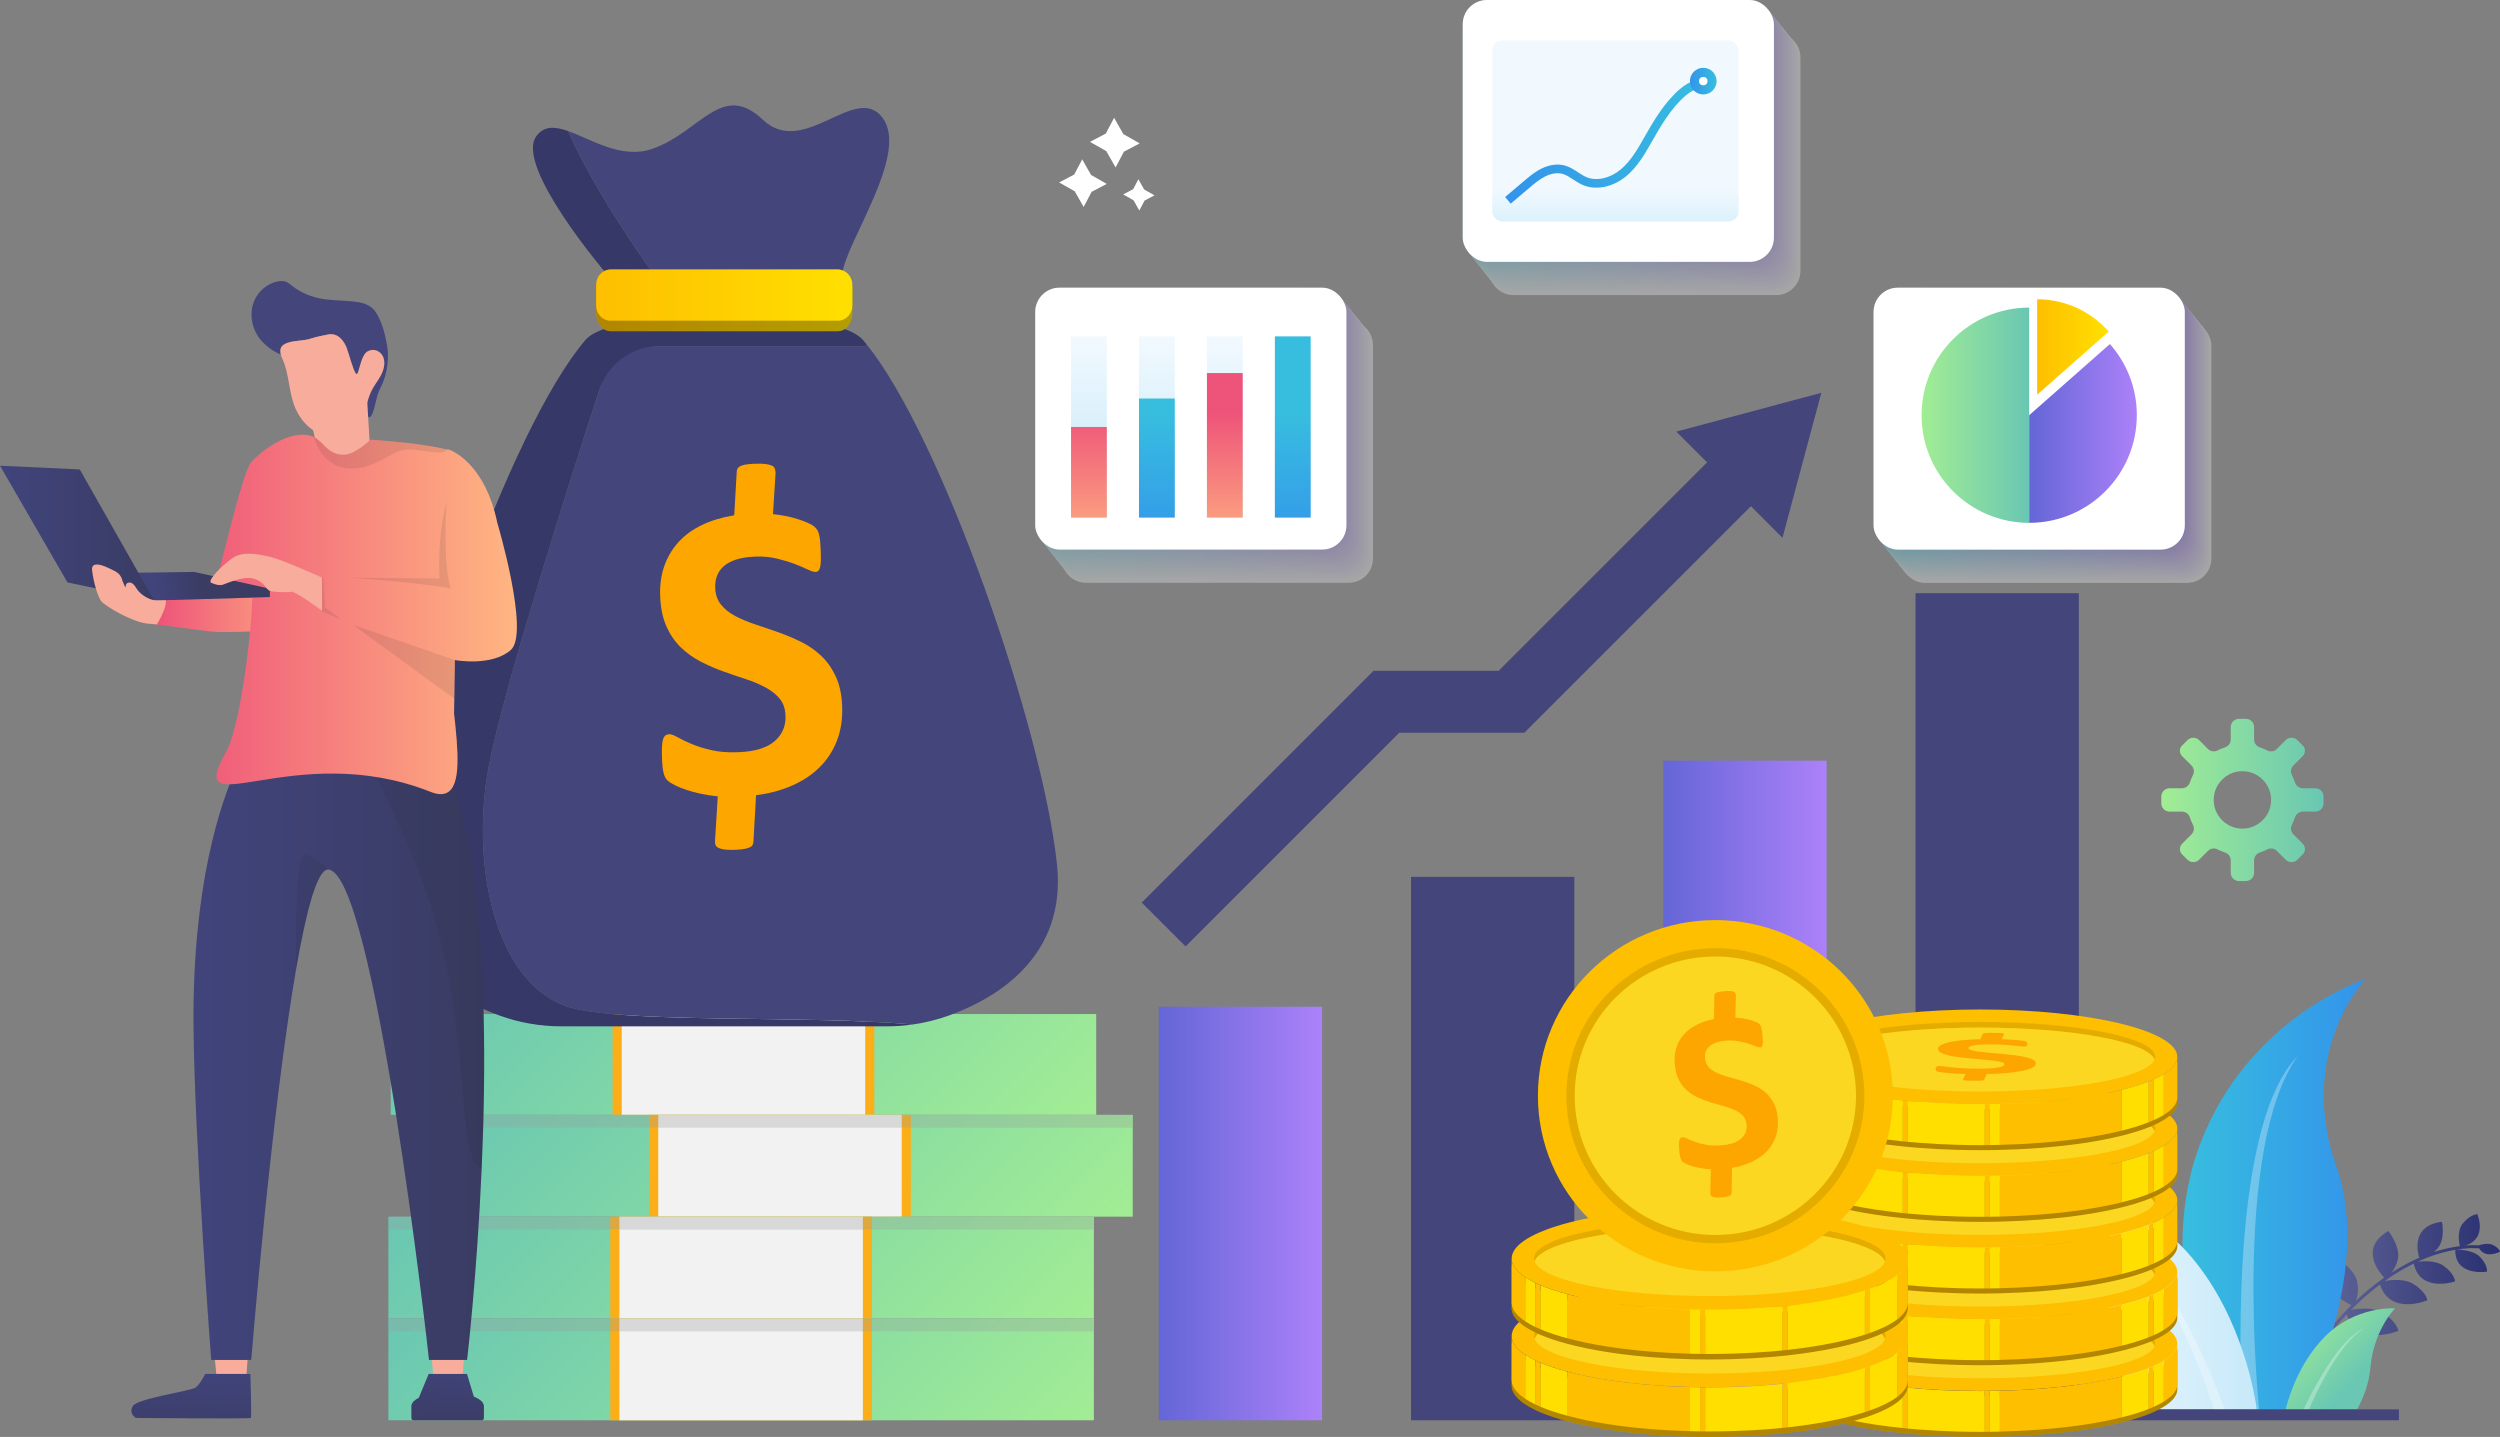 <?xml version="1.0" encoding="UTF-8"?>
<svg xmlns="http://www.w3.org/2000/svg" xmlns:xlink="http://www.w3.org/1999/xlink" viewBox="0 0 1650.94 948.92">
  <rect x="0" y="0" width="1650.94" height="948.92" fill="#808080" stroke="none"/>
  <defs>
    <style>
      .cls-1 {
        fill: url(#linear-gradient);
      }

      .cls-2, .cls-3 {
        fill: #f8ac9b;
      }

      .cls-4 {
        fill: #f2f2f2;
      }

      .cls-5 {
        fill: #ffdf00;
      }

      .cls-6, .cls-7 {
        fill: #fff;
      }

      .cls-8 {
        fill: #fcd721;
      }

      .cls-9 {
        fill: #fbae17;
      }

      .cls-10 {
        fill: #fea600;
      }

      .cls-11 {
        fill: #febf00;
      }

      .cls-12, .cls-13 {
        fill: #221f1f;
      }

      .cls-14 {
        fill: #43457b;
      }

      .cls-15 {
        fill: #363868;
      }

      .cls-16, .cls-17, .cls-3, .cls-13, .cls-18 {
        mix-blend-mode: multiply;
      }

      .cls-16, .cls-13 {
        opacity: .1;
      }

      .cls-17 {
        fill: #999;
      }

      .cls-17, .cls-18, .cls-7 {
        opacity: .3;
      }

      .cls-3 {
        opacity: .5;
      }

      .cls-19 {
        fill: url(#linear-gradient-8);
      }

      .cls-20 {
        fill: url(#linear-gradient-9);
      }

      .cls-21 {
        fill: url(#linear-gradient-3);
      }

      .cls-22 {
        fill: url(#linear-gradient-4);
      }

      .cls-23 {
        fill: url(#linear-gradient-2);
      }

      .cls-24 {
        fill: url(#linear-gradient-6);
      }

      .cls-25 {
        fill: url(#linear-gradient-7);
      }

      .cls-26 {
        fill: url(#linear-gradient-5);
      }

      .cls-27 {
        fill: url(#linear-gradient-59);
      }

      .cls-28 {
        fill: url(#linear-gradient-57);
      }

      .cls-29 {
        fill: url(#linear-gradient-58);
      }

      .cls-30 {
        fill: url(#linear-gradient-55);
      }

      .cls-31 {
        fill: url(#linear-gradient-56);
      }

      .cls-32 {
        fill: url(#linear-gradient-53);
      }

      .cls-33 {
        fill: url(#linear-gradient-54);
      }

      .cls-34 {
        fill: url(#linear-gradient-51);
      }

      .cls-35 {
        fill: url(#linear-gradient-52);
      }

      .cls-36 {
        fill: url(#linear-gradient-50);
      }

      .cls-37 {
        fill: url(#linear-gradient-77);
      }

      .cls-38 {
        fill: url(#linear-gradient-78);
      }

      .cls-39 {
        fill: url(#linear-gradient-79);
      }

      .cls-40 {
        fill: url(#linear-gradient-74);
      }

      .cls-41 {
        fill: url(#linear-gradient-75);
      }

      .cls-42 {
        fill: url(#linear-gradient-76);
      }

      .cls-43 {
        fill: url(#linear-gradient-70);
      }

      .cls-44 {
        fill: url(#linear-gradient-71);
      }

      .cls-45 {
        fill: url(#linear-gradient-72);
      }

      .cls-46 {
        fill: url(#linear-gradient-73);
      }

      .cls-47 {
        fill: url(#linear-gradient-68);
      }

      .cls-48 {
        fill: url(#linear-gradient-67);
      }

      .cls-49 {
        fill: url(#linear-gradient-69);
      }

      .cls-50 {
        fill: url(#linear-gradient-64);
      }

      .cls-51 {
        fill: url(#linear-gradient-63);
      }

      .cls-52 {
        fill: url(#linear-gradient-66);
      }

      .cls-53 {
        fill: url(#linear-gradient-65);
      }

      .cls-54 {
        fill: url(#linear-gradient-60);
      }

      .cls-55 {
        fill: url(#linear-gradient-62);
      }

      .cls-56 {
        fill: url(#linear-gradient-61);
      }

      .cls-57 {
        fill: url(#linear-gradient-91);
      }

      .cls-58 {
        fill: url(#linear-gradient-95);
      }

      .cls-59 {
        fill: url(#linear-gradient-96);
      }

      .cls-60 {
        fill: url(#linear-gradient-97);
      }

      .cls-61 {
        fill: url(#linear-gradient-94);
      }

      .cls-62 {
        fill: url(#linear-gradient-92);
      }

      .cls-63 {
        fill: url(#linear-gradient-93);
      }

      .cls-64 {
        fill: url(#linear-gradient-90);
      }

      .cls-65 {
        fill: url(#linear-gradient-81);
      }

      .cls-66 {
        fill: url(#linear-gradient-80);
      }

      .cls-67 {
        fill: url(#linear-gradient-88);
      }

      .cls-68 {
        fill: url(#linear-gradient-89);
      }

      .cls-69 {
        fill: url(#linear-gradient-87);
      }

      .cls-70 {
        fill: url(#linear-gradient-86);
      }

      .cls-71 {
        fill: url(#linear-gradient-85);
      }

      .cls-72 {
        fill: url(#linear-gradient-84);
      }

      .cls-73 {
        fill: url(#linear-gradient-83);
      }

      .cls-74 {
        fill: url(#linear-gradient-82);
      }

      .cls-75 {
        fill: url(#linear-gradient-41);
      }

      .cls-76 {
        fill: url(#linear-gradient-40);
      }

      .cls-77 {
        fill: url(#linear-gradient-43);
      }

      .cls-78 {
        fill: url(#linear-gradient-42);
      }

      .cls-79 {
        fill: url(#linear-gradient-45);
      }

      .cls-80 {
        fill: url(#linear-gradient-46);
      }

      .cls-81 {
        fill: url(#linear-gradient-44);
      }

      .cls-82 {
        fill: url(#linear-gradient-49);
      }

      .cls-83 {
        fill: url(#linear-gradient-47);
      }

      .cls-84 {
        fill: url(#linear-gradient-48);
      }

      .cls-85 {
        fill: url(#linear-gradient-14);
      }

      .cls-86 {
        fill: url(#linear-gradient-18);
      }

      .cls-87 {
        fill: url(#linear-gradient-22);
      }

      .cls-88 {
        fill: url(#linear-gradient-20);
      }

      .cls-89 {
        fill: url(#linear-gradient-21);
      }

      .cls-90 {
        fill: url(#linear-gradient-23);
      }

      .cls-91 {
        fill: url(#linear-gradient-15);
      }

      .cls-92 {
        fill: url(#linear-gradient-19);
      }

      .cls-93 {
        fill: url(#linear-gradient-16);
      }

      .cls-94 {
        fill: url(#linear-gradient-17);
      }

      .cls-95 {
        fill: url(#linear-gradient-13);
      }

      .cls-96 {
        fill: url(#linear-gradient-12);
      }

      .cls-97 {
        fill: url(#linear-gradient-10);
      }

      .cls-98 {
        fill: url(#linear-gradient-11);
      }

      .cls-99 {
        fill: url(#linear-gradient-27);
      }

      .cls-100 {
        fill: url(#linear-gradient-24);
      }

      .cls-101 {
        fill: url(#linear-gradient-26);
      }

      .cls-102 {
        fill: url(#linear-gradient-38);
      }

      .cls-103 {
        fill: url(#linear-gradient-35);
      }

      .cls-104 {
        fill: url(#linear-gradient-37);
      }

      .cls-105 {
        fill: url(#linear-gradient-34);
      }

      .cls-106 {
        fill: url(#linear-gradient-39);
      }

      .cls-107 {
        fill: url(#linear-gradient-36);
      }

      .cls-108 {
        fill: url(#linear-gradient-25);
      }

      .cls-109 {
        fill: url(#linear-gradient-28);
      }

      .cls-110 {
        fill: url(#linear-gradient-29);
      }

      .cls-111 {
        fill: url(#linear-gradient-33);
      }

      .cls-112 {
        fill: url(#linear-gradient-30);
      }

      .cls-113 {
        fill: url(#linear-gradient-32);
      }

      .cls-114 {
        fill: url(#linear-gradient-31);
      }

      .cls-115 {
        isolation: isolate;
      }
    </style>
    <linearGradient id="linear-gradient" x1="-4450.72" y1="841.74" x2="-4336.43" y2="841.74" gradientTransform="translate(5987.37)" gradientUnits="userSpaceOnUse">
      <stop offset="0" stop-color="#5e6398"/>
      <stop offset="1" stop-color="#292e6f"/>
    </linearGradient>
    <linearGradient id="linear-gradient-2" x1="7628.93" y1="788.66" x2="7749.76" y2="788.66" gradientTransform="translate(9191.01) rotate(-180) scale(1 -1)" gradientUnits="userSpaceOnUse">
      <stop offset="0" stop-color="#3393eb"/>
      <stop offset="1" stop-color="#37bedf"/>
    </linearGradient>
    <linearGradient id="linear-gradient-3" x1="-4472.44" y1="868.16" x2="-4429.19" y2="909.47" gradientTransform="translate(5987.37)" gradientUnits="userSpaceOnUse">
      <stop offset="0" stop-color="#a2ed94"/>
      <stop offset="1" stop-color="#69c7b3"/>
    </linearGradient>
    <linearGradient id="linear-gradient-4" x1="15129.64" y1="858.93" x2="15259.89" y2="858.93" gradientTransform="translate(16619.92) rotate(-180) scale(1 -1)" gradientUnits="userSpaceOnUse">
      <stop offset="0" stop-color="#c7e9f9"/>
      <stop offset="1" stop-color="#f1f9fe"/>
    </linearGradient>
    <linearGradient id="linear-gradient-5" x1="1253.95" y1="297.36" x2="1459.51" y2="297.36" gradientUnits="userSpaceOnUse">
      <stop offset="0" stop-color="#f6fdfe"/>
      <stop offset="1" stop-color="#faf8ff"/>
    </linearGradient>
    <linearGradient id="linear-gradient-6" x1="1253.11" y1="296.32" x2="1458.68" y2="296.32" gradientUnits="userSpaceOnUse">
      <stop offset="0" stop-color="#eefcfe"/>
      <stop offset="1" stop-color="#f5f1ff"/>
    </linearGradient>
    <linearGradient id="linear-gradient-7" x1="1252.28" y1="295.27" x2="1457.84" y2="295.27" gradientUnits="userSpaceOnUse">
      <stop offset="0" stop-color="#e5fafd"/>
      <stop offset="1" stop-color="#f0ebff"/>
    </linearGradient>
    <linearGradient id="linear-gradient-8" x1="1251.45" y1="294.23" x2="1457.01" y2="294.23" gradientUnits="userSpaceOnUse">
      <stop offset="0" stop-color="#ddf9fd"/>
      <stop offset="1" stop-color="#ebe4ff"/>
    </linearGradient>
    <linearGradient id="linear-gradient-9" x1="1250.61" y1="293.18" x2="1456.17" y2="293.18" gradientUnits="userSpaceOnUse">
      <stop offset="0" stop-color="#d4f7fc"/>
      <stop offset="1" stop-color="#e6ddff"/>
    </linearGradient>
    <linearGradient id="linear-gradient-10" x1="1249.78" y1="292.14" x2="1455.34" y2="292.14" gradientUnits="userSpaceOnUse">
      <stop offset="0" stop-color="#ccf6fc"/>
      <stop offset="1" stop-color="#e1d6fe"/>
    </linearGradient>
    <linearGradient id="linear-gradient-11" x1="1248.94" y1="291.1" x2="1454.5" y2="291.1" gradientUnits="userSpaceOnUse">
      <stop offset="0" stop-color="#c3f4fb"/>
      <stop offset="1" stop-color="#dcd0fe"/>
    </linearGradient>
    <linearGradient id="linear-gradient-12" x1="1248.11" y1="290.05" x2="1453.67" y2="290.05" gradientUnits="userSpaceOnUse">
      <stop offset="0" stop-color="#baf3fa"/>
      <stop offset="1" stop-color="#d7c9fe"/>
    </linearGradient>
    <linearGradient id="linear-gradient-13" x1="1247.27" y1="289.01" x2="1452.83" y2="289.01" gradientUnits="userSpaceOnUse">
      <stop offset="0" stop-color="#b2f1fa"/>
      <stop offset="1" stop-color="#d2c2fe"/>
    </linearGradient>
    <linearGradient id="linear-gradient-14" x1="1246.44" y1="287.96" x2="1452" y2="287.96" gradientUnits="userSpaceOnUse">
      <stop offset="0" stop-color="#a9f0f9"/>
      <stop offset="1" stop-color="#cdbbfe"/>
    </linearGradient>
    <linearGradient id="linear-gradient-15" x1="1245.6" y1="286.92" x2="1451.16" y2="286.92" gradientUnits="userSpaceOnUse">
      <stop offset="0" stop-color="#a1eef9"/>
      <stop offset="1" stop-color="#c9b5fe"/>
    </linearGradient>
    <linearGradient id="linear-gradient-16" x1="1244.77" y1="285.87" x2="1450.33" y2="285.87" gradientUnits="userSpaceOnUse">
      <stop offset="0" stop-color="#98edf8"/>
      <stop offset="1" stop-color="#c4aefe"/>
    </linearGradient>
    <linearGradient id="linear-gradient-17" x1="1243.93" y1="284.83" x2="1449.49" y2="284.83" gradientUnits="userSpaceOnUse">
      <stop offset="0" stop-color="#90ebf8"/>
      <stop offset="1" stop-color="#bfa7fe"/>
    </linearGradient>
    <linearGradient id="linear-gradient-18" x1="1243.1" y1="283.78" x2="1448.66" y2="283.78" gradientUnits="userSpaceOnUse">
      <stop offset="0" stop-color="#87eaf7"/>
      <stop offset="1" stop-color="#baa0fe"/>
    </linearGradient>
    <linearGradient id="linear-gradient-19" x1="1242.26" y1="282.74" x2="1447.82" y2="282.74" gradientUnits="userSpaceOnUse">
      <stop offset="0" stop-color="#7ee8f6"/>
      <stop offset="1" stop-color="#b59afe"/>
    </linearGradient>
    <linearGradient id="linear-gradient-20" x1="1241.43" y1="281.69" x2="1446.99" y2="281.69" gradientUnits="userSpaceOnUse">
      <stop offset="0" stop-color="#76e7f6"/>
      <stop offset="1" stop-color="#b093fd"/>
    </linearGradient>
    <linearGradient id="linear-gradient-21" x1="1240.59" y1="280.65" x2="1446.15" y2="280.65" gradientUnits="userSpaceOnUse">
      <stop offset="0" stop-color="#6de5f5"/>
      <stop offset="1" stop-color="#ab8cfd"/>
    </linearGradient>
    <linearGradient id="linear-gradient-22" x1="1239.76" y1="279.61" x2="1445.32" y2="279.61" gradientUnits="userSpaceOnUse">
      <stop offset="0" stop-color="#65e4f5"/>
      <stop offset="1" stop-color="#a685fd"/>
    </linearGradient>
    <linearGradient id="linear-gradient-23" x1="1238.92" y1="278.56" x2="1444.48" y2="278.56" gradientUnits="userSpaceOnUse">
      <stop offset="0" stop-color="#5ce2f4"/>
      <stop offset="1" stop-color="#a17ffd"/>
    </linearGradient>
    <linearGradient id="linear-gradient-24" x1="1238.09" y1="277.52" x2="1443.65" y2="277.52" gradientUnits="userSpaceOnUse">
      <stop offset="0" stop-color="#54e1f4"/>
      <stop offset="1" stop-color="#9c78fd"/>
    </linearGradient>
    <linearGradient id="linear-gradient-25" x1="1237.25" y1="276.47" x2="1442.82" y2="276.47" gradientUnits="userSpaceOnUse">
      <stop offset="0" stop-color="#4bdff3"/>
      <stop offset="1" stop-color="#9771fd"/>
    </linearGradient>
    <linearGradient id="linear-gradient-26" x1="1345.29" y1="229.15" x2="1392.55" y2="229.15" gradientUnits="userSpaceOnUse">
      <stop offset="0" stop-color="#febf00"/>
      <stop offset=".98" stop-color="#ffdf00"/>
    </linearGradient>
    <linearGradient id="linear-gradient-27" x1="1268.96" y1="274.2" x2="1340.03" y2="274.2" gradientTransform="matrix(1, 0, 0, 1, 0, 0)" xlink:href="#linear-gradient-3"/>
    <linearGradient id="linear-gradient-28" x1="1340.03" y1="286.23" x2="1411.11" y2="286.23" gradientUnits="userSpaceOnUse">
      <stop offset="0" stop-color="#6466d7"/>
      <stop offset="1" stop-color="#ac81f9"/>
    </linearGradient>
    <linearGradient id="linear-gradient-29" x1="700.34" y1="297.33" x2="905.85" y2="297.33" gradientUnits="userSpaceOnUse">
      <stop offset="0" stop-color="#f9feff"/>
      <stop offset="1" stop-color="#fbfaff"/>
    </linearGradient>
    <linearGradient id="linear-gradient-30" x1="699.51" y1="296.29" x2="905.01" y2="296.29" gradientUnits="userSpaceOnUse">
      <stop offset="0" stop-color="#f3fdfe"/>
      <stop offset="1" stop-color="#f8f5ff"/>
    </linearGradient>
    <linearGradient id="linear-gradient-31" x1="698.67" y1="295.24" x2="904.18" y2="295.24" gradientUnits="userSpaceOnUse">
      <stop offset="0" stop-color="#edfcfe"/>
      <stop offset="1" stop-color="#f4f1ff"/>
    </linearGradient>
    <linearGradient id="linear-gradient-32" x1="697.84" y1="294.2" x2="903.34" y2="294.2" gradientUnits="userSpaceOnUse">
      <stop offset="0" stop-color="#e6fbfd"/>
      <stop offset="1" stop-color="#f1ecff"/>
    </linearGradient>
    <linearGradient id="linear-gradient-33" x1="697" y1="293.16" x2="902.51" y2="293.16" gradientUnits="userSpaceOnUse">
      <stop offset="0" stop-color="#e0fafd"/>
      <stop offset="1" stop-color="#ede7ff"/>
    </linearGradient>
    <linearGradient id="linear-gradient-34" x1="696.17" y1="292.11" x2="901.67" y2="292.11" gradientUnits="userSpaceOnUse">
      <stop offset="0" stop-color="#daf8fc"/>
      <stop offset="1" stop-color="#eae2ff"/>
    </linearGradient>
    <linearGradient id="linear-gradient-35" x1="695.33" y1="291.07" x2="900.84" y2="291.07" xlink:href="#linear-gradient-9"/>
    <linearGradient id="linear-gradient-36" x1="694.5" y1="290.02" x2="900" y2="290.02" gradientUnits="userSpaceOnUse">
      <stop offset="0" stop-color="#cef6fc"/>
      <stop offset="1" stop-color="#e3d9ff"/>
    </linearGradient>
    <linearGradient id="linear-gradient-37" x1="693.67" y1="288.98" x2="899.17" y2="288.98" gradientUnits="userSpaceOnUse">
      <stop offset="0" stop-color="#c8f5fb"/>
      <stop offset="1" stop-color="#dfd4ff"/>
    </linearGradient>
    <linearGradient id="linear-gradient-38" x1="692.83" y1="287.93" x2="898.33" y2="287.93" gradientUnits="userSpaceOnUse">
      <stop offset="0" stop-color="#c2f4fb"/>
      <stop offset="1" stop-color="#dccfff"/>
    </linearGradient>
    <linearGradient id="linear-gradient-39" x1="692" y1="286.89" x2="897.5" y2="286.89" gradientUnits="userSpaceOnUse">
      <stop offset="0" stop-color="#bbf3fa"/>
      <stop offset="1" stop-color="#d8cafe"/>
    </linearGradient>
    <linearGradient id="linear-gradient-40" x1="691.16" y1="285.85" x2="896.67" y2="285.85" gradientUnits="userSpaceOnUse">
      <stop offset="0" stop-color="#b5f2fa"/>
      <stop offset="1" stop-color="#d5c5fe"/>
    </linearGradient>
    <linearGradient id="linear-gradient-41" x1="690.33" y1="284.8" x2="895.83" y2="284.8" gradientUnits="userSpaceOnUse">
      <stop offset="0" stop-color="#aff1f9"/>
      <stop offset="1" stop-color="#d1c0fe"/>
    </linearGradient>
    <linearGradient id="linear-gradient-42" x1="689.49" y1="283.76" x2="895" y2="283.76" gradientUnits="userSpaceOnUse">
      <stop offset="0" stop-color="#a9f0f9"/>
      <stop offset="1" stop-color="#cebcfe"/>
    </linearGradient>
    <linearGradient id="linear-gradient-43" x1="688.66" y1="282.71" x2="894.16" y2="282.71" gradientUnits="userSpaceOnUse">
      <stop offset="0" stop-color="#a3eff9"/>
      <stop offset="1" stop-color="#cab7fe"/>
    </linearGradient>
    <linearGradient id="linear-gradient-44" x1="687.82" y1="281.67" x2="893.33" y2="281.67" gradientUnits="userSpaceOnUse">
      <stop offset="0" stop-color="#9dedf8"/>
      <stop offset="1" stop-color="#c7b2fe"/>
    </linearGradient>
    <linearGradient id="linear-gradient-45" x1="686.99" y1="280.62" x2="892.49" y2="280.62" gradientUnits="userSpaceOnUse">
      <stop offset="0" stop-color="#97ecf8"/>
      <stop offset="1" stop-color="#c3adfe"/>
    </linearGradient>
    <linearGradient id="linear-gradient-46" x1="686.15" y1="279.58" x2="891.66" y2="279.58" gradientUnits="userSpaceOnUse">
      <stop offset="0" stop-color="#90ebf7"/>
      <stop offset="1" stop-color="#c0a8fe"/>
    </linearGradient>
    <linearGradient id="linear-gradient-47" x1="685.32" y1="278.54" x2="890.82" y2="278.54" gradientUnits="userSpaceOnUse">
      <stop offset="0" stop-color="#8aeaf7"/>
      <stop offset="1" stop-color="#bca4fe"/>
    </linearGradient>
    <linearGradient id="linear-gradient-48" x1="684.49" y1="277.49" x2="889.99" y2="277.49" gradientUnits="userSpaceOnUse">
      <stop offset="0" stop-color="#84e9f6"/>
      <stop offset="1" stop-color="#b99ffe"/>
    </linearGradient>
    <linearGradient id="linear-gradient-49" x1="683.65" y1="276.45" x2="889.15" y2="276.45" gradientUnits="userSpaceOnUse">
      <stop offset="0" stop-color="#7ee8f6"/>
      <stop offset="1" stop-color="#b59afe"/>
    </linearGradient>
    <linearGradient id="linear-gradient-50" x1="808.84" y1="323.92" x2="808.84" y2="224.56" gradientTransform="matrix(1, 0, 0, 1, 0, 0)" xlink:href="#linear-gradient-4"/>
    <linearGradient id="linear-gradient-51" x1="763.97" y1="323.92" x2="763.97" y2="224.56" gradientTransform="matrix(1, 0, 0, 1, 0, 0)" xlink:href="#linear-gradient-4"/>
    <linearGradient id="linear-gradient-52" x1="853.71" y1="323.92" x2="853.71" y2="224.56" gradientTransform="matrix(1, 0, 0, 1, 0, 0)" xlink:href="#linear-gradient-4"/>
    <linearGradient id="linear-gradient-53" x1="719.1" y1="323.92" x2="719.1" y2="224.56" gradientTransform="matrix(1, 0, 0, 1, 0, 0)" xlink:href="#linear-gradient-4"/>
    <linearGradient id="linear-gradient-54" x1="808.84" y1="367.36" x2="808.84" y2="272.2" gradientUnits="userSpaceOnUse">
      <stop offset="0" stop-color="#ffb682"/>
      <stop offset="1" stop-color="#ee5379"/>
    </linearGradient>
    <linearGradient id="linear-gradient-55" x1="763.97" y1="367.36" x2="763.97" y2="272.2" gradientTransform="matrix(1, 0, 0, 1, 0, 0)" xlink:href="#linear-gradient-2"/>
    <linearGradient id="linear-gradient-56" x1="719.1" y1="367.36" x2="719.1" y2="272.2" xlink:href="#linear-gradient-54"/>
    <linearGradient id="linear-gradient-57" x1="853.71" y1="367.36" x2="853.71" y2="272.2" gradientTransform="matrix(1, 0, 0, 1, 0, 0)" xlink:href="#linear-gradient-2"/>
    <linearGradient id="linear-gradient-58" x1="982.65" y1="107.36" x2="1188.15" y2="107.36" xlink:href="#linear-gradient-29"/>
    <linearGradient id="linear-gradient-59" x1="981.81" y1="106.31" x2="1187.32" y2="106.31" xlink:href="#linear-gradient-30"/>
    <linearGradient id="linear-gradient-60" x1="980.98" y1="105.27" x2="1186.48" y2="105.27" xlink:href="#linear-gradient-31"/>
    <linearGradient id="linear-gradient-61" x1="980.14" y1="104.22" x2="1185.65" y2="104.22" xlink:href="#linear-gradient-32"/>
    <linearGradient id="linear-gradient-62" x1="979.31" y1="103.18" x2="1184.81" y2="103.18" xlink:href="#linear-gradient-33"/>
    <linearGradient id="linear-gradient-63" x1="978.47" y1="102.14" x2="1183.98" y2="102.14" xlink:href="#linear-gradient-34"/>
    <linearGradient id="linear-gradient-64" x1="977.64" y1="101.09" x2="1183.14" y2="101.09" xlink:href="#linear-gradient-9"/>
    <linearGradient id="linear-gradient-65" x1="976.8" y1="100.05" x2="1182.31" y2="100.05" xlink:href="#linear-gradient-36"/>
    <linearGradient id="linear-gradient-66" x1="975.97" y1="99" x2="1181.47" y2="99" xlink:href="#linear-gradient-37"/>
    <linearGradient id="linear-gradient-67" x1="975.13" y1="97.96" x2="1180.64" y2="97.96" xlink:href="#linear-gradient-38"/>
    <linearGradient id="linear-gradient-68" x1="974.3" y1="96.91" x2="1179.8" y2="96.91" xlink:href="#linear-gradient-39"/>
    <linearGradient id="linear-gradient-69" x1="973.47" y1="95.87" x2="1178.97" y2="95.87" xlink:href="#linear-gradient-40"/>
    <linearGradient id="linear-gradient-70" x1="972.63" y1="94.83" x2="1178.14" y2="94.83" xlink:href="#linear-gradient-41"/>
    <linearGradient id="linear-gradient-71" x1="971.8" y1="93.78" x2="1177.3" y2="93.78" xlink:href="#linear-gradient-42"/>
    <linearGradient id="linear-gradient-72" x1="970.96" y1="92.74" x2="1176.47" y2="92.74" xlink:href="#linear-gradient-43"/>
    <linearGradient id="linear-gradient-73" x1="970.13" y1="91.69" x2="1175.63" y2="91.69" xlink:href="#linear-gradient-44"/>
    <linearGradient id="linear-gradient-74" x1="969.29" y1="90.65" x2="1174.8" y2="90.65" xlink:href="#linear-gradient-45"/>
    <linearGradient id="linear-gradient-75" x1="968.46" y1="89.6" x2="1173.96" y2="89.6" xlink:href="#linear-gradient-46"/>
    <linearGradient id="linear-gradient-76" x1="967.62" y1="88.56" x2="1173.13" y2="88.56" xlink:href="#linear-gradient-47"/>
    <linearGradient id="linear-gradient-77" x1="966.79" y1="87.52" x2="1172.29" y2="87.52" xlink:href="#linear-gradient-48"/>
    <linearGradient id="linear-gradient-78" x1="965.95" y1="86.47" x2="1171.46" y2="86.47" xlink:href="#linear-gradient-49"/>
    <linearGradient id="linear-gradient-79" x1="1066.76" y1="169.4" x2="1066.76" y2="70.04" gradientUnits="userSpaceOnUse">
      <stop offset="0" stop-color="#c7e9f9"/>
      <stop offset=".46" stop-color="#f1f9fe"/>
    </linearGradient>
    <linearGradient id="linear-gradient-80" x1="993.96" y1="93.53" x2="1129.07" y2="93.53" gradientTransform="matrix(1, 0, 0, 1, 0, 0)" xlink:href="#linear-gradient-2"/>
    <linearGradient id="linear-gradient-81" x1="1116" y1="53.57" x2="1133.59" y2="53.57" gradientTransform="translate(367.32 -779.66) rotate(45)" xlink:href="#linear-gradient-2"/>
    <linearGradient id="linear-gradient-82" x1="1427.25" y1="528.25" x2="1534.42" y2="528.25" gradientTransform="matrix(1, 0, 0, 1, 0, 0)" xlink:href="#linear-gradient-3"/>
    <linearGradient id="linear-gradient-83" x1="624.08" y1="836.04" x2="357.85" y2="569.82" gradientTransform="matrix(1, 0, 0, 1, 0, 0)" xlink:href="#linear-gradient-3"/>
    <linearGradient id="linear-gradient-84" x1="648.37" y1="903.12" x2="381.8" y2="636.55" gradientTransform="matrix(1, 0, 0, 1, 0, 0)" xlink:href="#linear-gradient-3"/>
    <linearGradient id="linear-gradient-85" x1="622.7" y1="970.38" x2="356.14" y2="703.81" gradientTransform="matrix(1, 0, 0, 1, 0, 0)" xlink:href="#linear-gradient-3"/>
    <linearGradient id="linear-gradient-86" x1="622.7" y1="1037.57" x2="356.14" y2="771.01" gradientTransform="matrix(1, 0, 0, 1, 0, 0)" xlink:href="#linear-gradient-3"/>
    <linearGradient id="linear-gradient-87" x1="393.66" y1="198.36" x2="562.84" y2="198.36" xlink:href="#linear-gradient-26"/>
    <linearGradient id="linear-gradient-88" x1="393.66" y1="194.9" x2="562.84" y2="194.9" xlink:href="#linear-gradient-26"/>
    <linearGradient id="linear-gradient-89" x1="1098.4" y1="712.62" x2="1206.23" y2="712.62" xlink:href="#linear-gradient-28"/>
    <linearGradient id="linear-gradient-90" x1="765.25" y1="801.37" x2="873.08" y2="801.37" xlink:href="#linear-gradient-28"/>
    <linearGradient id="linear-gradient-91" x1="-2696.07" y1="405.84" x2="-2587.38" y2="405.84" gradientTransform="translate(-2484.2) rotate(-180) scale(1 -1)" xlink:href="#linear-gradient-54"/>
    <linearGradient id="linear-gradient-92" x1="-2803.95" y1="693.22" x2="-2611.98" y2="693.22" gradientTransform="translate(-2484.2) rotate(-180) scale(1 -1)" gradientUnits="userSpaceOnUse">
      <stop offset="0" stop-color="#3a3c63"/>
      <stop offset="1" stop-color="#40447b"/>
    </linearGradient>
    <linearGradient id="linear-gradient-93" x1="-2778.75" y1="948.65" x2="-2782.22" y2="895.27" xlink:href="#linear-gradient-92"/>
    <linearGradient id="linear-gradient-94" x1="-2609.82" y1="960.09" x2="-2611.22" y2="903.3" xlink:href="#linear-gradient-92"/>
    <linearGradient id="linear-gradient-95" x1="-2825.52" y1="405.74" x2="-2600.32" y2="405.74" gradientTransform="translate(-2484.2) rotate(-180) scale(1 -1)" xlink:href="#linear-gradient-54"/>
    <linearGradient id="linear-gradient-96" x1="-2617.83" y1="385.8" x2="-2587.2" y2="391.08" xlink:href="#linear-gradient-92"/>
    <linearGradient id="linear-gradient-97" x1="-2586.05" y1="352.09" x2="-2484.2" y2="352.09" xlink:href="#linear-gradient-92"/>
  </defs>
  <g class="cls-115">
    <g id="Layer_2" data-name="Layer 2">
      <g id="Layer_1-2" data-name="Layer 1">
        <g>
          <g>
            <g>
              <path class="cls-1" d="M1637.12,824.36c4.38,7.35,13.82,2.2,13.82,2.2,0,0-.54-2.42-4.78-4.44-3.16-1.51-7.7-.26-9.31,.27l-5.21-.12h-.08c-1.16,.05-2.31,.14-3.45,.24,14.85-4.77,7.85-20.73,7.85-20.73,0,0-4.66,.17-9.6,6.16-3.96,4.8-2.41,12.96-1.94,14.96-5.93,.77-11.65,2.14-17.11,3.93,.71-.62,1.43-1.32,2.16-2.12,5.66-6.17,3.16-17.86,3.16-17.86-20.27,2.37-16.24,19.72-15.03,23.7-6.63,2.9-12.77,6.33-18.33,9.92,1.43-1.79,2.92-4.37,4-8.03,2.56-8.68-6.03-19.49-6.03-19.49-19.87,11.38-5.58,27.82-2.77,30.75-3.57,2.5-6.84,5.03-9.79,7.45-3.23,2.66-6.21,5.32-8.92,7.87,.99-2.42,1.82-6.24,1.02-11.72-1.42-9.74-15.08-17.38-15.08-17.38-14.48,18.65,6.24,29.71,11.09,31.96-9.21,9.08-14.53,16.21-14.6,16.31l1.79,1.1c.06-.08,3.54-4.74,9.73-11.3,7.67,22.11,34.09,10.87,34.09,10.87,0,0-.66-6.03-10.45-11.95-6.31-3.81-15.72-2.82-20.78-1.89,3.8-3.85,8.36-8.14,13.59-12.44,1.72-1.42,3.56-2.87,5.5-4.33,6.8,20.86,31.33,10.43,31.33,10.43,0,0-.6-5.52-9.55-10.93-5.63-3.4-13.96-2.62-18.66-1.79,5.67-4.05,12.13-8.07,19.21-11.54,4.2,19.72,27.28,11.77,27.28,11.77,0,0-.13-4.95-7.7-10.32-4.96-3.51-12.84-3.17-16.98-2.68,7.65-3.52,15.99-6.35,24.82-7.85-.37,17.89,20.93,14.43,20.93,14.43,0,0,.75-4.19-4.7-9.8-4.24-4.37-12.93-4.74-15.5-4.75,3.1-.5,6.26-.84,9.48-.99l5.49,.13Z"/>
              <g>
                <g>
                  <path class="cls-23" d="M1465.08,930.71s-44.2-90.77-12.22-175.12,109.21-108.99,109.21-108.99c0,0-45.84,48.29-19.23,123.61,25.17,71.23-22.83,160.5-22.83,160.5h-54.94Z"/>
                  <path class="cls-7" d="M1480.72,930.71s-11.32-184.67,36.57-233.24c-43.56,61.22-25.42,233.24-25.42,233.24h-11.15Z"/>
                </g>
                <path class="cls-21" d="M1556.65,930.71h-47.28c1.88-7.58,8.69-30.47,25.65-47.74,20.62-20.98,46.62-18.95,46.62-18.95,0,0-14.15,14.12-16.32,39.49-.86,10.11-4.63,19.59-8.68,27.2Z"/>
                <path class="cls-7" d="M1524.7,930.71h-3.54c6.73-14.02,23.9-46.88,39.98-53.56-15.72,9.59-30.19,39.32-36.43,53.56Z"/>
                <path class="cls-22" d="M1447.33,830.31c34.42,40.82,42.14,94.05,42.95,100.4h-66.91c-16.93-14.22-37.69-37.22-37.85-64.88-.29-49.4-25.49-78.69-25.49-78.69,0,0,50.64-.31,87.3,43.17Z"/>
                <path class="cls-7" d="M1469.14,930.71h-6.95c-8.15-24.51-33.05-92.77-64.49-115.3,32.46,16.37,62.79,92.13,71.43,115.3Z"/>
              </g>
            </g>
            <rect class="cls-14" x="1384.69" y="930.71" width="199.5" height="7.2" transform="translate(2968.88 1868.63) rotate(180)"/>
          </g>
          <g>
            <g class="cls-18">
              <rect class="cls-6" x="1254.78" y="211.91" width="205.56" height="172.99" rx="16.01" ry="16.01"/>
              <rect class="cls-26" x="1253.95" y="210.87" width="205.56" height="172.99" rx="16.01" ry="16.01"/>
              <rect class="cls-24" x="1253.11" y="209.82" width="205.56" height="172.99" rx="16.01" ry="16.01"/>
              <rect class="cls-25" x="1252.28" y="208.78" width="205.56" height="172.99" rx="16.01" ry="16.01"/>
              <rect class="cls-19" x="1251.45" y="207.73" width="205.56" height="172.99" rx="16.01" ry="16.01"/>
              <rect class="cls-20" x="1250.61" y="206.69" width="205.56" height="172.99" rx="16.01" ry="16.01"/>
              <rect class="cls-97" x="1249.78" y="205.64" width="205.56" height="172.99" rx="16.01" ry="16.01"/>
              <rect class="cls-98" x="1248.94" y="204.6" width="205.56" height="172.99" rx="16.01" ry="16.01"/>
              <rect class="cls-96" x="1248.11" y="203.56" width="205.56" height="172.99" rx="16.01" ry="16.01"/>
              <rect class="cls-95" x="1247.27" y="202.51" width="205.56" height="172.99" rx="16.01" ry="16.01"/>
              <rect class="cls-85" x="1246.44" y="201.47" width="205.56" height="172.99" rx="16.01" ry="16.01"/>
              <rect class="cls-91" x="1245.6" y="200.42" width="205.56" height="172.99" rx="16.01" ry="16.01"/>
              <rect class="cls-93" x="1244.77" y="199.38" width="205.56" height="172.99" rx="16.01" ry="16.01"/>
              <rect class="cls-94" x="1243.93" y="198.33" width="205.56" height="172.99" rx="16.01" ry="16.01"/>
              <rect class="cls-86" x="1243.1" y="197.29" width="205.56" height="172.99" rx="16.01" ry="16.01"/>
              <rect class="cls-92" x="1242.26" y="196.24" width="205.56" height="172.99" rx="16.01" ry="16.01"/>
              <rect class="cls-88" x="1241.43" y="195.2" width="205.56" height="172.99" rx="16.01" ry="16.01"/>
              <rect class="cls-89" x="1240.59" y="194.15" width="205.56" height="172.99" rx="16.01" ry="16.01"/>
              <rect class="cls-87" x="1239.76" y="193.11" width="205.56" height="172.99" rx="16.01" ry="16.01"/>
              <rect class="cls-90" x="1238.92" y="192.06" width="205.56" height="172.99" rx="16.01" ry="16.01"/>
              <rect class="cls-100" x="1238.09" y="191.02" width="205.56" height="172.99" rx="16.01" ry="16.01"/>
              <rect class="cls-108" x="1237.25" y="189.98" width="205.56" height="172.99" rx="16.01" ry="16.01"/>
            </g>
            <rect class="cls-6" x="1237.25" y="189.98" width="205.56" height="172.99" rx="16.01" ry="16.01"/>
            <g>
              <path class="cls-101" d="M1392.55,218.97c-11.55-13.08-28.44-21.34-47.27-21.34v63.03l47.27-41.69Z"/>
              <path class="cls-99" d="M1340.03,203.13c-39.25,0-71.07,31.82-71.07,71.07s31.82,71.07,71.07,71.07V203.13Z"/>
              <path class="cls-109" d="M1411.11,274.2c0-18.03-6.72-34.48-17.78-47.01l-53.3,47.01v71.07c39.25,0,71.07-31.82,71.07-71.07Z"/>
            </g>
          </g>
          <g>
            <g class="cls-18">
              <path class="cls-6" d="M717.18,211.91h173.5c8.83,0,16,7.17,16,16v140.94c0,8.83-7.17,16-16,16h-173.5c-8.83,0-16-7.17-16-16V227.91c0-8.83,7.17-16,16-16Z"/>
              <rect class="cls-110" x="700.34" y="210.86" width="205.5" height="172.94" rx="16" ry="16"/>
              <rect class="cls-112" x="699.51" y="209.82" width="205.5" height="172.94" rx="16" ry="16"/>
              <rect class="cls-114" x="698.67" y="208.77" width="205.5" height="172.94" rx="16" ry="16"/>
              <rect class="cls-113" x="697.84" y="207.73" width="205.5" height="172.94" rx="16" ry="16"/>
              <rect class="cls-111" x="697" y="206.68" width="205.5" height="172.94" rx="16" ry="16"/>
              <rect class="cls-105" x="696.17" y="205.64" width="205.5" height="172.94" rx="16" ry="16"/>
              <rect class="cls-103" x="695.33" y="204.6" width="205.5" height="172.94" rx="16" ry="16"/>
              <rect class="cls-107" x="694.5" y="203.55" width="205.5" height="172.94" rx="16" ry="16"/>
              <rect class="cls-104" x="693.67" y="202.51" width="205.5" height="172.94" rx="16" ry="16"/>
              <rect class="cls-102" x="692.83" y="201.46" width="205.5" height="172.94" rx="16" ry="16"/>
              <rect class="cls-106" x="692" y="200.42" width="205.5" height="172.94" rx="16" ry="16"/>
              <rect class="cls-76" x="691.16" y="199.37" width="205.5" height="172.94" rx="16" ry="16"/>
              <rect class="cls-75" x="690.33" y="198.33" width="205.5" height="172.94" rx="16" ry="16"/>
              <rect class="cls-78" x="689.49" y="197.29" width="205.5" height="172.94" rx="16" ry="16"/>
              <rect class="cls-77" x="688.66" y="196.24" width="205.5" height="172.94" rx="16" ry="16"/>
              <rect class="cls-81" x="687.82" y="195.2" width="205.5" height="172.94" rx="16" ry="16"/>
              <rect class="cls-79" x="686.99" y="194.15" width="205.5" height="172.94" rx="16" ry="16"/>
              <rect class="cls-80" x="686.15" y="193.11" width="205.5" height="172.94" rx="16" ry="16"/>
              <rect class="cls-83" x="685.32" y="192.06" width="205.5" height="172.94" rx="16" ry="16"/>
              <rect class="cls-84" x="684.49" y="191.02" width="205.5" height="172.94" rx="16" ry="16"/>
              <rect class="cls-82" x="683.65" y="189.98" width="205.5" height="172.94" rx="16" ry="16"/>
            </g>
            <rect class="cls-6" x="683.65" y="189.98" width="205.5" height="172.94" rx="16" ry="16"/>
            <g>
              <rect class="cls-36" x="797.03" y="222.14" width="23.62" height="119.63"/>
              <rect class="cls-34" x="752.16" y="222.14" width="23.62" height="119.63"/>
              <rect class="cls-35" x="841.9" y="222.14" width="23.62" height="119.63"/>
              <rect class="cls-32" x="707.29" y="222.14" width="23.62" height="119.63"/>
            </g>
            <g>
              <rect class="cls-33" x="797.03" y="246.37" width="23.62" height="95.41"/>
              <rect class="cls-30" x="752.16" y="263.17" width="23.62" height="78.6"/>
              <rect class="cls-31" x="707.29" y="281.96" width="23.62" height="59.82"/>
              <rect class="cls-28" x="841.9" y="222.15" width="23.62" height="119.63"/>
            </g>
          </g>
          <g>
            <g class="cls-18">
              <path class="cls-6" d="M999.48,21.93h173.5c8.83,0,16,7.17,16,16V178.87c0,8.83-7.17,16-16,16h-173.5c-8.83,0-16-7.17-16-16V37.93c0-8.83,7.17-16,16-16Z"/>
              <rect class="cls-29" x="982.65" y="20.89" width="205.5" height="172.94" rx="16" ry="16"/>
              <rect class="cls-27" x="981.81" y="19.84" width="205.5" height="172.94" rx="16" ry="16"/>
              <rect class="cls-54" x="980.98" y="18.8" width="205.5" height="172.94" rx="16" ry="16"/>
              <rect class="cls-56" x="980.14" y="17.75" width="205.5" height="172.94" rx="16" ry="16"/>
              <rect class="cls-55" x="979.31" y="16.71" width="205.5" height="172.94" rx="16" ry="16"/>
              <rect class="cls-51" x="978.47" y="15.66" width="205.5" height="172.94" rx="16" ry="16"/>
              <rect class="cls-50" x="977.64" y="14.62" width="205.5" height="172.94" rx="16" ry="16"/>
              <rect class="cls-53" x="976.8" y="13.58" width="205.5" height="172.94" rx="16" ry="16"/>
              <rect class="cls-52" x="975.97" y="12.53" width="205.5" height="172.94" rx="16" ry="16"/>
              <rect class="cls-48" x="975.13" y="11.49" width="205.5" height="172.94" rx="16" ry="16"/>
              <rect class="cls-47" x="974.3" y="10.44" width="205.5" height="172.94" rx="16" ry="16"/>
              <rect class="cls-49" x="973.47" y="9.4" width="205.5" height="172.94" rx="16" ry="16"/>
              <rect class="cls-43" x="972.63" y="8.35" width="205.5" height="172.94" rx="16" ry="16"/>
              <rect class="cls-44" x="971.8" y="7.31" width="205.5" height="172.94" rx="16" ry="16"/>
              <rect class="cls-45" x="970.96" y="6.27" width="205.5" height="172.94" rx="16" ry="16"/>
              <rect class="cls-46" x="970.13" y="5.22" width="205.5" height="172.94" rx="16" ry="16"/>
              <rect class="cls-40" x="969.29" y="4.18" width="205.5" height="172.94" rx="16" ry="16"/>
              <rect class="cls-41" x="968.46" y="3.13" width="205.5" height="172.94" rx="16" ry="16"/>
              <rect class="cls-42" x="967.62" y="2.09" width="205.5" height="172.94" rx="16" ry="16"/>
              <rect class="cls-37" x="966.79" y="1.04" width="205.5" height="172.94" rx="16" ry="16"/>
              <rect class="cls-38" x="965.95" y="0" width="205.5" height="172.94" rx="16" ry="16"/>
            </g>
            <rect class="cls-6" x="965.95" y="0" width="205.5" height="172.94" rx="16" ry="16"/>
            <rect class="cls-39" x="985.41" y="26.66" width="162.69" height="119.63" rx="6.57" ry="6.57"/>
            <path class="cls-66" d="M997.67,134.5l-3.71-4.38,12.17-10.33c3.59-3.05,7.31-6.2,11.76-8.42,5.25-2.61,10.72-3.35,15.41-2.08,3.35,.91,6.11,2.72,8.79,4.48,1.87,1.23,3.64,2.39,5.51,3.18,6.73,2.84,15.64,.86,22.71-5.06,6.63-5.54,11.17-13.51,15.55-21.21l.07-.13c5.73-10.05,12.85-22.56,23.28-31.6,6.95-6.02,14.19-7.91,19.87-5.18l-2.49,5.17c-5.13-2.47-11.72,2.7-13.62,4.34-9.69,8.4-16.54,20.43-22.05,30.1l-.07,.13c-4.64,8.15-9.44,16.57-16.86,22.77-8.71,7.28-19.95,9.61-28.63,5.94-2.35-.99-4.42-2.35-6.42-3.67-2.41-1.58-4.68-3.07-7.14-3.74-3.33-.9-7.36-.31-11.35,1.67-3.83,1.91-7.27,4.83-10.61,7.66l-12.17,10.33Z"/>
            <g>
              <circle class="cls-65" cx="1124.8" cy="53.57" r="8.8" transform="translate(291.57 811.04) rotate(-45)"/>
              <circle class="cls-6" cx="1124.8" cy="53.57" r="2.79"/>
            </g>
          </g>
          <path class="cls-74" d="M1528.97,520.53h-8.23c-2.37,0-4.43-1.55-5.18-3.8-.56-1.69-1.25-3.33-2.05-4.91-1.06-2.1-.71-4.63,.95-6.29l6.23-6.23c1.93-1.93,1.93-5.05,0-6.98l-3.56-3.56c-2.13-2.13-5.58-2.13-7.71,0l-5.87,5.87c-1.66,1.66-4.19,2.01-6.29,.95-1.57-.8-3.21-1.48-4.91-2.04-2.25-.75-3.8-2.81-3.8-5.18v-8.23c0-3.01-2.44-5.45-5.45-5.45h-4.52c-3.01,0-5.45,2.44-5.45,5.45v8.23c0,2.37-1.55,4.43-3.8,5.18-1.69,.56-3.33,1.25-4.91,2.04-2.1,1.06-4.63,.71-6.29-.95l-5.86-5.86c-2.13-2.13-5.58-2.13-7.71,0l-3.56,3.56c-1.93,1.93-1.93,5.05,0,6.98l6.23,6.23c1.66,1.66,2.01,4.19,.95,6.29-.8,1.57-1.48,3.21-2.05,4.91-.75,2.25-2.81,3.8-5.18,3.8h-8.23c-3.01,0-5.45,2.44-5.45,5.45v4.52c0,3.01,2.44,5.45,5.45,5.45h8.23c2.37,0,4.43,1.55,5.18,3.8,.56,1.69,1.25,3.33,2.05,4.91,1.06,2.1,.71,4.63-.95,6.29l-6.23,6.23c-1.93,1.93-1.93,5.05,0,6.98l3.56,3.56c2.13,2.13,5.58,2.13,7.71,0l5.86-5.86c1.66-1.66,4.2-2.01,6.29-.95,1.57,.8,3.21,1.48,4.91,2.05,2.25,.75,3.8,2.81,3.8,5.18v8.23c0,3.01,2.44,5.45,5.45,5.45h4.52c3.01,0,5.45-2.44,5.45-5.45v-8.23c0-2.37,1.55-4.43,3.8-5.18,1.7-.56,3.34-1.25,4.91-2.05,2.1-1.06,4.63-.71,6.29,.95l5.87,5.87c2.13,2.13,5.58,2.13,7.71,0l3.56-3.56c1.93-1.93,1.93-5.05,0-6.98l-6.23-6.23c-1.66-1.66-2.01-4.2-.95-6.29,.8-1.58,1.48-3.21,2.05-4.91,.75-2.25,2.81-3.8,5.18-3.8h8.23c3.01,0,5.45-2.44,5.45-5.45v-4.52c0-3.01-2.44-5.45-5.45-5.45Zm-29.24,9.25c-.72,9.19-8.16,16.64-17.35,17.36-11.68,.93-21.36-8.75-20.44-20.44,.72-9.19,8.16-16.63,17.35-17.36,11.68-.93,21.36,8.75,20.44,20.43Z"/>
          <g>
            <g>
              <rect class="cls-73" x="258.02" y="669.65" width="465.89" height="66.56"/>
              <rect class="cls-9" x="404.57" y="669.64" width="172.79" height="66.57"/>
              <rect class="cls-4" x="410.58" y="669.64" width="160.78" height="66.57"/>
            </g>
            <g>
              <g>
                <rect class="cls-72" x="282.14" y="736.22" width="465.89" height="67.24"/>
                <rect class="cls-9" x="428.69" y="736.21" width="172.79" height="67.25"/>
                <rect class="cls-4" x="434.7" y="736.21" width="160.78" height="67.25"/>
              </g>
              <rect class="cls-17" x="282.42" y="736.16" width="465.32" height="8.58"/>
            </g>
            <g>
              <g>
                <rect class="cls-71" x="256.48" y="803.47" width="465.89" height="67.24"/>
                <rect class="cls-9" x="403.03" y="803.47" width="172.79" height="67.25"/>
                <rect class="cls-4" x="409.03" y="803.47" width="160.78" height="67.25"/>
              </g>
              <rect class="cls-17" x="256.76" y="803.42" width="465.32" height="8.58"/>
            </g>
            <g>
              <g>
                <rect class="cls-70" x="256.48" y="870.67" width="465.89" height="67.24"/>
                <rect class="cls-9" x="403.03" y="870.66" width="172.79" height="67.25"/>
                <rect class="cls-4" x="409.03" y="870.66" width="160.78" height="67.25"/>
              </g>
              <rect class="cls-17" x="256.76" y="870.62" width="465.32" height="8.58"/>
            </g>
          </g>
          <g>
            <polygon class="cls-6" points="730.24 88.21 719.81 93.69 730.59 99.81 736.72 110.59 742.19 100.16 752.62 94.69 741.84 88.56 735.72 77.78 730.24 88.21"/>
            <polygon class="cls-6" points="748.31 124.94 741.74 128.38 748.53 132.24 752.38 139.02 755.83 132.46 762.39 129.01 755.61 125.16 751.75 118.37 748.31 124.94"/>
            <polygon class="cls-6" points="709.41 115.23 699.42 120.48 709.75 126.35 715.62 136.69 720.87 126.69 730.87 121.44 720.53 115.57 714.66 105.23 709.41 115.23"/>
          </g>
          <g>
            <path class="cls-15" d="M375.16,86.54c-8.7-3.07-15.98-3.61-21.07,3.54-14.12,19.77,45.87,90.06,45.87,90.06,0,0,52.96,7.33,97.22,9.34-36.89-4.32-65.84-8.99-65.84-8.99,0,0-36.91-50.42-56.18-93.95Z"/>
            <path class="cls-14" d="M556.24,181.24c1.51-20.32,44.36-79.08,26.72-103.24-17.64-24.16-51.92,26.91-79.15,1.1s-41.34,8.24-73.1,19.22c-20.29,7.02-40.16-6.35-55.55-11.77,19.26,43.53,56.18,93.95,56.18,93.95,0,0,28.95,4.67,65.84,8.99,31.4,1.43,58.43,.19,59.06-8.24Z"/>
            <path class="cls-14" d="M697.98,570.54c-9.64-89.9-75.75-281.5-125.98-343.49l-.57,1.63h-166.25s-69.82,211.23-82.35,277.07c-12.31,64.68,3.85,141.83,50.8,158.6,33.45,11.95,159.47,5.84,229.19,12.18,8.18-1.16,16.27-3.15,24.17-6.03,31.12-11.35,77.57-38.71,71-99.97Z"/>
            <path class="cls-15" d="M322.83,505.75c9.65-50.69,53.25-187.54,72.81-247.85,5.67-17.47,21.45-29.22,39.22-29.22h136.58l.57-1.63c-.66-.82-1.32-1.63-1.98-2.4-13.78-16.19-78.44-15.3-90.75-14.98-.69,.02-1.33,.02-2.02,0-3.69-.1-12.13-.24-22.49,.04-24.1,.65-58.64,3.61-68.28,14.94-50.45,59.3-118.19,254.8-127.96,345.89-6.57,61.25,39.88,88.62,71,99.97,13.36,4.87,27.27,7.26,41.25,7.26h214.95c5.72,0,11.42-.42,17.09-1.23-69.72-6.35-195.74-.24-229.19-12.18-46.95-16.77-63.11-93.92-50.8-158.6Z"/>
            <path class="cls-69" d="M553.38,178.01h-150.24c-5.23,0-9.47,5.42-9.47,12.1v16.49c0,6.68,4.24,12.1,9.47,12.1h150.24c5.23,0,9.47-5.42,9.47-12.1v-16.49c0-6.68-4.24-12.1-9.47-12.1Z"/>
            <path class="cls-18" d="M553.38,178.01h-150.24c-5.23,0-9.47,5.42-9.47,12.1v16.49c0,6.68,4.24,12.1,9.47,12.1h150.24c5.23,0,9.47-5.42,9.47-12.1v-16.49c0-6.68-4.24-12.1-9.47-12.1Z"/>
            <path class="cls-67" d="M553.38,178.01h-150.24c-5.23,0-9.47,4.5-9.47,10.04v13.69c0,5.55,4.24,10.04,9.47,10.04h150.24c5.23,0,9.47-4.5,9.47-10.04v-13.69c0-5.55-4.24-10.04-9.47-10.04Z"/>
            <path class="cls-10" d="M556.14,466.5c.31,8.22-.81,15.69-3.36,22.4-2.56,6.71-6.33,12.57-11.3,17.56-4.98,4.99-11.05,9.07-18.22,12.24-7.17,3.17-15.16,5.32-23.98,6.45l-1.73,30.81c-.06,.77-.25,1.45-.54,2.03-.3,.59-.88,1.09-1.74,1.51-.86,.42-2.05,.78-3.56,1.08-1.51,.3-3.42,.5-5.72,.6-2.95,.12-5.33,.08-7.13-.14-1.81-.21-3.23-.56-4.26-1.04-1.03-.48-1.73-1.15-2.08-2-.36-.85-.46-1.8-.32-2.86l1.79-29.23c-3.99-.41-7.75-1-11.28-1.76-3.54-.76-6.76-1.63-9.65-2.62-2.9-.98-5.41-2-7.52-3.07-2.12-1.06-3.73-2.12-4.83-3.18-1.1-1.05-1.92-2.65-2.47-4.78-.54-2.13-.9-5.3-1.06-9.51-.12-3.25-.14-5.93-.03-8.04,.1-2.11,.36-3.75,.78-4.92,.42-1.17,.96-1.98,1.64-2.44,.67-.46,1.47-.71,2.39-.75,1.2-.05,2.98,.6,5.33,1.93,2.36,1.34,5.37,2.79,9.03,4.37,3.66,1.57,8.07,2.97,13.24,4.19,5.17,1.22,11.21,1.69,18.12,1.41,10.78-.44,18.72-2.85,23.81-7.23,5.09-4.38,7.51-10,7.24-16.89-.18-4.59-1.45-8.32-3.82-11.19-2.37-2.87-5.49-5.35-9.35-7.44-3.87-2.09-8.2-3.92-13.02-5.5-4.81-1.57-9.75-3.26-14.8-5.06-5.05-1.8-10-3.94-14.85-6.43-4.85-2.48-9.24-5.6-13.17-9.37-3.93-3.76-7.13-8.4-9.6-13.9-2.47-5.5-3.86-12.21-4.16-20.15-.27-7.17,.63-13.74,2.71-19.72,2.08-5.97,5.2-11.25,9.36-15.83,4.16-4.57,9.35-8.36,15.56-11.34,6.21-2.98,13.3-5.12,21.28-6.41l1.66-28.94c.06-.77,.24-1.42,.55-1.96,.3-.54,.88-1.04,1.74-1.51,.86-.47,2.02-.82,3.49-1.08,1.47-.25,3.4-.43,5.79-.53,2.86-.12,5.23-.07,7.14,.14,1.9,.21,3.37,.56,4.4,1.04,1.03,.48,1.71,1.15,2.02,2,.31,.85,.48,1.8,.52,2.85l-1.73,27.22c2.59,.28,5.33,.69,8.22,1.24,2.88,.55,5.59,1.23,8.11,2.04,2.52,.81,4.82,1.67,6.88,2.59,2.06,.92,3.5,1.77,4.32,2.55,.81,.78,1.44,1.57,1.89,2.36,.45,.79,.81,1.79,1.08,2.97,.27,1.19,.49,2.62,.65,4.28,.15,1.67,.28,3.6,.36,5.8,.11,2.96,.14,5.41,.07,7.32-.06,1.92-.26,3.39-.59,4.41-.33,1.02-.72,1.71-1.17,2.06-.45,.35-1,.54-1.64,.57-1.2,.05-2.97-.5-5.32-1.65-2.35-1.15-5.24-2.37-8.66-3.66-3.42-1.3-7.34-2.47-11.76-3.54-4.43-1.06-9.26-1.49-14.52-1.27-4.79,.2-8.88,.85-12.25,1.94-3.37,1.1-6.09,2.55-8.14,4.36-2.06,1.81-3.54,3.93-4.46,6.36-.92,2.43-1.33,5.08-1.22,7.95,.17,4.5,1.47,8.22,3.89,11.19,2.42,2.97,5.58,5.47,9.49,7.51,3.91,2.04,8.32,3.87,13.22,5.49,4.91,1.62,9.91,3.33,15.01,5.13,5.1,1.8,10.12,3.92,15.06,6.34,4.94,2.43,9.37,5.5,13.3,9.22,3.93,3.72,7.15,8.28,9.66,13.68,2.51,5.4,3.92,11.97,4.22,19.72Z"/>
          </g>
          <g>
            <rect class="cls-68" x="1098.4" y="502.33" width="107.83" height="420.59"/>
            <rect class="cls-14" x="931.83" y="579.05" width="107.83" height="358.87"/>
            <rect class="cls-64" x="765.25" y="664.83" width="107.83" height="273.09"/>
            <rect class="cls-14" x="1264.97" y="391.74" width="107.83" height="534.18"/>
            <polygon class="cls-14" points="1202.76 259.39 1107.01 285.04 1127.31 305.35 989.68 442.97 907.05 442.97 753.97 596.05 782.91 624.99 924 483.9 1006.63 483.9 1156.25 334.28 1177.1 355.14 1202.76 259.39"/>
          </g>
          <g>
            <g>
              <path class="cls-11" d="M1437.82,890.62c0,4.01-3.18,7.85-8.91,11.38-1.94,1.2-4.15,2.36-6.66,3.48-1.07,.48-2.18,.94-3.34,1.4-5.07,2-11.08,3.86-17.83,5.53-7.81,1.94-16.63,3.64-26.29,5.04-2.18,.32-4.4,.61-6.66,.9-1.11,.14-2.22,.28-3.34,.41-5.72,.68-11.68,1.25-17.83,1.72-8.43,.64-17.22,1.09-26.29,1.31-2.2,.05-4.42,.09-6.66,.12-1.11,.01-2.23,.02-3.34,.02-.99,0-1.97,.02-2.97,.02-5.03,0-9.98-.07-14.86-.2-9.08-.24-17.87-.71-26.29-1.38-2.25-.18-4.47-.37-6.66-.58-1.12-.11-2.24-.21-3.34-.32-6.21-.64-12.16-1.39-17.83-2.24-9.7-1.46-18.53-3.21-26.29-5.21-2.32-.6-4.54-1.22-6.66-1.86-1.14-.35-2.26-.7-3.34-1.05-7.55-2.49-13.59-5.26-17.83-8.23-4.54-3.18-7.05-6.59-7.05-10.14l.02,27.11h.02c.08,3.49,2.56,6.84,7.02,9.96,4.24,2.97,10.28,5.74,17.83,8.24,1.08,.36,2.2,.71,3.34,1.05,2.12,.64,4.34,1.26,6.66,1.86,7.76,2,16.6,3.75,26.29,5.21,5.67,.85,11.62,1.6,17.83,2.24,1.1,.11,2.22,.22,3.34,.32,2.19,.21,4.41,.4,6.66,.58,8.42,.67,17.21,1.14,26.29,1.38,4.89,.13,9.84,.21,14.88,.2,.99,0,1.97-.01,2.95-.02,1.12,0,2.24,0,3.34-.02,2.24-.03,4.46-.07,6.66-.12,9.07-.22,17.86-.67,26.29-1.31,6.16-.47,12.11-1.05,17.83-1.72,1.13-.13,2.24-.27,3.34-.41,2.26-.29,4.48-.58,6.66-.9,9.66-1.4,18.48-3.11,26.29-5.05,6.76-1.68,12.76-3.53,17.83-5.53,1.17-.46,2.28-.93,3.34-1.41,2.51-1.12,4.72-2.28,6.66-3.47,5.65-3.48,8.82-7.26,8.9-11.22h.02l-.02-27.11Z"/>
              <path class="cls-18" d="M1437.82,890.62c0,4.01-3.18,7.85-8.91,11.38-1.94,1.2-4.15,2.36-6.66,3.48-1.07,.48-2.18,.94-3.34,1.4-5.07,2-11.08,3.86-17.83,5.53-7.81,1.94-16.63,3.64-26.29,5.04-2.18,.32-4.4,.61-6.66,.9-1.11,.14-2.22,.28-3.34,.41-5.72,.68-11.68,1.25-17.83,1.72-8.43,.64-17.22,1.09-26.29,1.31-2.2,.05-4.42,.09-6.66,.12-1.11,.01-2.23,.02-3.34,.02-.99,0-1.97,.02-2.97,.02-5.03,0-9.98-.07-14.86-.2-9.08-.24-17.87-.71-26.29-1.38-2.25-.18-4.47-.37-6.66-.58-1.12-.11-2.24-.21-3.34-.32-6.21-.64-12.16-1.39-17.83-2.24-9.7-1.46-18.53-3.21-26.29-5.21-2.32-.6-4.54-1.22-6.66-1.86-1.14-.35-2.26-.7-3.34-1.05-7.55-2.49-13.59-5.26-17.83-8.23-4.54-3.18-7.05-6.59-7.05-10.14l.02,27.11h.02c.08,3.49,2.56,6.84,7.02,9.96,4.24,2.97,10.28,5.74,17.83,8.24,1.08,.36,2.2,.71,3.34,1.05,2.12,.64,4.34,1.26,6.66,1.86,7.76,2,16.6,3.75,26.29,5.21,5.67,.85,11.62,1.6,17.83,2.24,1.1,.11,2.22,.22,3.34,.32,2.19,.21,4.41,.4,6.66,.58,8.42,.67,17.21,1.14,26.29,1.38,4.89,.13,9.84,.21,14.88,.2,.99,0,1.97-.01,2.95-.02,1.12,0,2.24,0,3.34-.02,2.24-.03,4.46-.07,6.66-.12,9.07-.22,17.86-.67,26.29-1.31,6.16-.47,12.11-1.05,17.83-1.72,1.13-.13,2.24-.27,3.34-.41,2.26-.29,4.48-.58,6.66-.9,9.66-1.4,18.48-3.11,26.29-5.05,6.76-1.68,12.76-3.53,17.83-5.53,1.17-.46,2.28-.93,3.34-1.41,2.51-1.12,4.72-2.28,6.66-3.47,5.65-3.48,8.82-7.26,8.9-11.22h.02l-.02-27.11Z"/>
              <ellipse class="cls-11" cx="1307.68" cy="887.27" rx="130.15" ry="31.28"/>
              <path class="cls-11" d="M1307.67,867.97c60.65-.03,110.36,9.23,115.12,21.04,.25-.61,.41-1.23,.41-1.86,0-12.67-51.73-22.92-115.53-22.89-63.8,.03-115.51,10.33-115.5,23,0,.62,.16,1.24,.41,1.85,4.76-11.8,54.45-21.11,115.09-21.14Z"/>
              <path class="cls-16" d="M1307.67,867.97c60.65-.03,110.36,9.23,115.12,21.04,.25-.61,.41-1.23,.41-1.86,0-12.67-51.73-22.92-115.53-22.89-63.8,.03-115.51,10.33-115.5,23,0,.62,.16,1.24,.41,1.85,4.76-11.8,54.45-21.11,115.09-21.14Z"/>
              <path class="cls-8" d="M1307.69,910.15c60.64-.03,110.33-9.33,115.09-21.14-4.76-11.8-54.46-21.06-115.12-21.04-60.64,.03-110.33,9.34-115.09,21.14,4.76,11.8,54.46,21.06,115.12,21.04Z"/>
              <g>
                <g>
                  <path class="cls-11" d="M1177.52,887.39l.02,27.11h.02c.08,3.49,2.56,6.84,7.02,9.96v-26.93c-4.54-3.18-7.05-6.59-7.05-10.14Z"/>
                  <path class="cls-11" d="M1310.66,945.54c1.12,0,2.24,0,3.34-.02v-26.95c-1.11,.01-2.23,.02-3.34,.02v26.95Z"/>
                  <path class="cls-11" d="M1256.53,943.07c1.1,.11,2.22,.22,3.34,.32v-26.95c-1.12-.11-2.24-.21-3.34-.32v26.95Z"/>
                  <path class="cls-11" d="M1202.4,932.7c1.08,.36,2.2,.71,3.34,1.05v-26.94c-1.14-.35-2.26-.7-3.34-1.05v26.94Z"/>
                  <path class="cls-11" d="M1437.82,887.27c0,4.01-3.18,7.85-8.91,11.38v26.95c5.65-3.48,8.82-7.26,8.9-11.22h.02l-.02-27.11Z"/>
                  <path class="cls-11" d="M1418.91,930.48c1.17-.46,2.28-.93,3.34-1.41v-26.95c-1.07,.48-2.18,.94-3.34,1.4v26.95Z"/>
                  <path class="cls-11" d="M1368.13,915c-1.11,.14-2.22,.28-3.34,.41-5.72,.68-11.68,1.25-17.83,1.72-8.43,.64-17.22,1.09-26.29,1.31v26.95c9.07-.22,17.86-.67,26.29-1.31,6.16-.47,12.11-1.05,17.83-1.72,1.13-.13,2.24-.27,3.34-.41,2.26-.29,4.48-.58,6.66-.9,9.66-1.4,18.48-3.11,26.29-5.05v-26.95c-7.81,1.94-16.63,3.64-26.29,5.04-2.18,.32-4.4,.61-6.66,.9Z"/>
                </g>
                <g>
                  <path class="cls-5" d="M1212.41,908.67c-2.32-.6-4.54-1.22-6.66-1.86v26.94c2.12,.64,4.34,1.26,6.66,1.86,7.76,2,16.6,3.75,26.29,5.21,5.67,.85,11.62,1.6,17.83,2.24v-26.95c-6.21-.64-12.16-1.39-17.83-2.24-9.7-1.46-18.53-3.21-26.29-5.21Z"/>
                  <path class="cls-5" d="M1184.57,924.46c4.24,2.97,10.28,5.74,17.83,8.24v-26.94c-7.55-2.49-13.59-5.26-17.83-8.23v26.93Z"/>
                  <path class="cls-5" d="M1292.83,918.41c-9.08-.24-17.87-.71-26.29-1.38-2.25-.18-4.47-.37-6.66-.58v26.95c2.19,.21,4.41,.4,6.66,.58,8.42,.67,17.21,1.14,26.29,1.38,4.89,.13,9.84,.21,14.88,.2,.99,0,1.97-.01,2.95-.02v-26.95c-.99,0-1.97,.02-2.97,.02-5.03,0-9.98-.07-14.86-.2Z"/>
                  <path class="cls-5" d="M1314,945.52c2.24-.03,4.46-.07,6.66-.12v-26.95c-2.2,.05-4.42,.09-6.66,.12v26.95Z"/>
                  <path class="cls-5" d="M1401.08,936.01c6.76-1.68,12.76-3.53,17.83-5.53v-26.95c-5.07,2-11.08,3.86-17.83,5.53v26.95Z"/>
                  <path class="cls-5" d="M1422.26,902.12v26.95c2.51-1.12,4.72-2.28,6.66-3.47v-26.95c-1.94,1.2-4.15,2.36-6.66,3.48Z"/>
                </g>
              </g>
            </g>
            <g>
              <path class="cls-11" d="M1437.82,843.28c0,4.01-3.18,7.85-8.91,11.38-1.94,1.2-4.15,2.36-6.66,3.48-1.07,.48-2.18,.94-3.34,1.4-5.07,2-11.08,3.86-17.83,5.53-7.81,1.94-16.63,3.64-26.29,5.04-2.18,.32-4.4,.61-6.66,.9-1.11,.14-2.22,.28-3.34,.41-5.72,.68-11.68,1.25-17.83,1.72-8.43,.64-17.22,1.09-26.29,1.31-2.2,.05-4.42,.09-6.66,.12-1.11,.01-2.23,.02-3.34,.02-.99,0-1.97,.02-2.97,.02-5.03,0-9.98-.07-14.86-.2-9.08-.24-17.87-.71-26.29-1.38-2.25-.18-4.47-.37-6.66-.58-1.12-.11-2.24-.21-3.34-.32-6.21-.64-12.16-1.39-17.83-2.24-9.7-1.46-18.53-3.21-26.29-5.21-2.32-.6-4.54-1.22-6.66-1.86-1.14-.35-2.26-.7-3.34-1.05-7.55-2.49-13.59-5.26-17.83-8.23-4.54-3.18-7.05-6.59-7.05-10.14l.02,27.11h.02c.08,3.49,2.56,6.84,7.02,9.96,4.24,2.97,10.28,5.75,17.83,8.24,1.08,.36,2.2,.71,3.34,1.05,2.12,.64,4.34,1.26,6.66,1.86,7.76,2,16.6,3.75,26.29,5.21,5.67,.85,11.62,1.6,17.83,2.24,1.1,.11,2.22,.22,3.34,.32,2.19,.21,4.41,.4,6.66,.58,8.42,.67,17.21,1.14,26.29,1.38,4.89,.13,9.84,.21,14.88,.2,.99,0,1.97-.01,2.95-.02,1.12,0,2.24,0,3.34-.02,2.24-.03,4.46-.07,6.66-.12,9.07-.22,17.86-.67,26.29-1.31,6.16-.47,12.11-1.05,17.83-1.72,1.13-.13,2.24-.27,3.34-.41,2.26-.29,4.48-.58,6.66-.9,9.66-1.4,18.48-3.11,26.29-5.05,6.76-1.68,12.76-3.53,17.83-5.53,1.17-.46,2.28-.93,3.34-1.41,2.51-1.12,4.72-2.28,6.66-3.47,5.65-3.48,8.82-7.26,8.9-11.22h.02l-.02-27.11Z"/>
              <path class="cls-18" d="M1437.82,843.28c0,4.01-3.18,7.85-8.91,11.38-1.94,1.2-4.15,2.36-6.66,3.48-1.07,.48-2.18,.94-3.34,1.4-5.07,2-11.08,3.86-17.83,5.53-7.81,1.94-16.63,3.64-26.29,5.04-2.18,.32-4.4,.61-6.66,.9-1.11,.14-2.22,.28-3.34,.41-5.72,.68-11.68,1.25-17.83,1.72-8.43,.64-17.22,1.09-26.29,1.31-2.2,.05-4.42,.09-6.66,.12-1.11,.01-2.23,.02-3.34,.02-.99,0-1.97,.02-2.97,.02-5.03,0-9.98-.07-14.86-.2-9.08-.24-17.87-.71-26.29-1.38-2.25-.18-4.47-.37-6.66-.58-1.12-.11-2.24-.21-3.34-.32-6.21-.64-12.16-1.39-17.83-2.24-9.7-1.46-18.53-3.21-26.29-5.21-2.32-.6-4.54-1.22-6.66-1.86-1.14-.35-2.26-.7-3.34-1.05-7.55-2.49-13.59-5.26-17.83-8.23-4.54-3.18-7.05-6.59-7.05-10.14l.02,27.11h.02c.08,3.49,2.56,6.84,7.02,9.96,4.24,2.97,10.28,5.75,17.83,8.24,1.08,.36,2.2,.71,3.34,1.05,2.12,.64,4.34,1.26,6.66,1.86,7.76,2,16.6,3.75,26.29,5.21,5.67,.85,11.62,1.6,17.83,2.24,1.1,.11,2.22,.22,3.34,.32,2.19,.21,4.41,.4,6.66,.58,8.42,.67,17.21,1.14,26.29,1.38,4.89,.13,9.84,.21,14.88,.2,.99,0,1.97-.01,2.95-.02,1.12,0,2.24,0,3.34-.02,2.24-.03,4.46-.07,6.66-.12,9.07-.22,17.86-.67,26.29-1.31,6.16-.47,12.11-1.05,17.83-1.72,1.13-.13,2.24-.27,3.34-.41,2.26-.29,4.48-.58,6.66-.9,9.66-1.4,18.48-3.11,26.29-5.05,6.76-1.68,12.76-3.53,17.83-5.53,1.17-.46,2.28-.93,3.34-1.41,2.51-1.12,4.72-2.28,6.66-3.47,5.65-3.48,8.82-7.26,8.9-11.22h.02l-.02-27.11Z"/>
              <ellipse class="cls-11" cx="1307.68" cy="839.93" rx="130.15" ry="31.28"/>
              <path class="cls-11" d="M1307.67,820.64c60.65-.03,110.36,9.23,115.12,21.04,.25-.61,.41-1.23,.41-1.86,0-12.67-51.73-22.92-115.53-22.89-63.8,.03-115.51,10.33-115.5,23,0,.62,.16,1.24,.41,1.85,4.76-11.8,54.45-21.11,115.09-21.14Z"/>
              <path class="cls-16" d="M1307.67,820.64c60.65-.03,110.36,9.23,115.12,21.04,.25-.61,.41-1.23,.41-1.86,0-12.67-51.73-22.92-115.53-22.89-63.8,.03-115.51,10.33-115.5,23,0,.62,.16,1.24,.41,1.85,4.76-11.8,54.45-21.11,115.09-21.14Z"/>
              <path class="cls-8" d="M1307.69,862.81c60.64-.03,110.33-9.33,115.09-21.14-4.76-11.8-54.46-21.06-115.12-21.04-60.64,.03-110.33,9.34-115.09,21.14,4.76,11.8,54.46,21.06,115.12,21.04Z"/>
              <g>
                <g>
                  <path class="cls-11" d="M1177.52,840.05l.02,27.11h.02c.08,3.49,2.56,6.84,7.02,9.96v-26.93c-4.54-3.18-7.05-6.59-7.05-10.14Z"/>
                  <path class="cls-11" d="M1310.66,898.2c1.12,0,2.24,0,3.34-.02v-26.95c-1.11,.01-2.23,.02-3.34,.02v26.95Z"/>
                  <path class="cls-11" d="M1256.53,895.73c1.1,.11,2.22,.22,3.34,.32v-26.95c-1.12-.11-2.24-.21-3.34-.32v26.95Z"/>
                  <path class="cls-11" d="M1202.4,885.36c1.08,.36,2.2,.71,3.34,1.05v-26.94c-1.14-.35-2.26-.7-3.34-1.05v26.94Z"/>
                  <path class="cls-11" d="M1437.82,839.93c0,4.01-3.18,7.85-8.91,11.38v26.95c5.65-3.48,8.82-7.26,8.9-11.22h.02l-.02-27.11Z"/>
                  <path class="cls-11" d="M1418.91,883.14c1.17-.46,2.28-.93,3.34-1.41v-26.95c-1.07,.48-2.18,.94-3.34,1.4v26.95Z"/>
                  <path class="cls-11" d="M1368.13,867.66c-1.11,.14-2.22,.28-3.34,.41-5.72,.68-11.68,1.25-17.83,1.72-8.43,.64-17.22,1.09-26.29,1.31v26.95c9.07-.22,17.86-.67,26.29-1.31,6.16-.47,12.11-1.05,17.83-1.72,1.13-.13,2.24-.27,3.34-.41,2.26-.29,4.48-.58,6.66-.9,9.66-1.4,18.48-3.11,26.29-5.05v-26.95c-7.81,1.94-16.63,3.64-26.29,5.04-2.18,.32-4.4,.61-6.66,.9Z"/>
                </g>
                <g>
                  <path class="cls-5" d="M1212.41,861.34c-2.32-.6-4.54-1.22-6.66-1.86v26.94c2.12,.64,4.34,1.26,6.66,1.86,7.76,2,16.6,3.75,26.29,5.21,5.67,.85,11.62,1.6,17.83,2.24v-26.95c-6.21-.64-12.16-1.39-17.83-2.24-9.7-1.46-18.53-3.21-26.29-5.21Z"/>
                  <path class="cls-5" d="M1184.57,877.13c4.24,2.97,10.28,5.75,17.83,8.24v-26.94c-7.55-2.49-13.59-5.26-17.83-8.23v26.93Z"/>
                  <path class="cls-5" d="M1292.83,871.07c-9.08-.24-17.87-.71-26.29-1.38-2.25-.18-4.47-.37-6.66-.58v26.95c2.19,.21,4.41,.4,6.66,.58,8.42,.67,17.21,1.14,26.29,1.38,4.89,.13,9.84,.21,14.88,.2,.99,0,1.97-.01,2.95-.02v-26.95c-.99,0-1.97,.02-2.97,.02-5.03,0-9.98-.07-14.86-.2Z"/>
                  <path class="cls-5" d="M1314,898.18c2.24-.03,4.46-.07,6.66-.12v-26.95c-2.2,.05-4.42,.09-6.66,.12v26.95Z"/>
                  <path class="cls-5" d="M1401.08,888.67c6.76-1.68,12.76-3.53,17.83-5.53v-26.95c-5.07,2-11.08,3.86-17.83,5.53v26.95Z"/>
                  <path class="cls-5" d="M1422.26,854.78v26.95c2.51-1.12,4.72-2.28,6.66-3.47v-26.95c-1.94,1.2-4.15,2.36-6.66,3.48Z"/>
                </g>
              </g>
            </g>
            <g>
              <path class="cls-11" d="M1437.82,795.95c0,4.01-3.18,7.85-8.91,11.38-1.94,1.2-4.15,2.36-6.66,3.48-1.07,.48-2.18,.94-3.34,1.4-5.07,2-11.08,3.86-17.83,5.53-7.81,1.94-16.63,3.64-26.29,5.04-2.18,.32-4.4,.61-6.66,.9-1.11,.14-2.22,.28-3.34,.41-5.72,.68-11.68,1.25-17.83,1.72-8.43,.64-17.22,1.09-26.29,1.31-2.2,.05-4.42,.09-6.66,.12-1.11,.01-2.23,.02-3.34,.02-.99,0-1.97,.02-2.97,.02-5.03,0-9.98-.07-14.86-.2-9.08-.24-17.87-.71-26.29-1.38-2.25-.18-4.47-.37-6.66-.58-1.12-.11-2.24-.21-3.34-.32-6.21-.64-12.16-1.39-17.83-2.24-9.7-1.46-18.53-3.21-26.29-5.21-2.32-.6-4.54-1.22-6.66-1.86-1.14-.35-2.26-.7-3.34-1.05-7.55-2.49-13.59-5.26-17.83-8.23-4.54-3.18-7.05-6.59-7.05-10.14l.02,27.11h.02c.08,3.49,2.56,6.84,7.02,9.96,4.24,2.97,10.28,5.75,17.83,8.24,1.08,.36,2.2,.71,3.34,1.05,2.12,.64,4.34,1.26,6.66,1.86,7.76,2,16.6,3.75,26.29,5.21,5.67,.85,11.62,1.6,17.83,2.24,1.1,.11,2.22,.22,3.34,.32,2.19,.21,4.41,.4,6.66,.58,8.42,.67,17.21,1.14,26.29,1.38,4.89,.13,9.84,.21,14.88,.2,.99,0,1.97-.01,2.95-.02,1.12,0,2.24,0,3.34-.02,2.24-.03,4.46-.07,6.66-.12,9.07-.22,17.86-.67,26.29-1.31,6.16-.47,12.11-1.05,17.83-1.72,1.13-.13,2.24-.27,3.34-.41,2.26-.29,4.48-.58,6.66-.9,9.66-1.4,18.48-3.11,26.29-5.05,6.76-1.68,12.76-3.53,17.83-5.53,1.17-.46,2.28-.93,3.34-1.41,2.51-1.12,4.72-2.28,6.66-3.47,5.65-3.48,8.82-7.26,8.9-11.22h.02l-.02-27.11Z"/>
              <path class="cls-18" d="M1437.82,795.95c0,4.01-3.18,7.85-8.91,11.38-1.94,1.2-4.15,2.36-6.66,3.48-1.07,.48-2.18,.94-3.34,1.4-5.07,2-11.08,3.86-17.83,5.53-7.81,1.94-16.63,3.64-26.29,5.04-2.18,.32-4.4,.61-6.66,.9-1.11,.14-2.22,.28-3.34,.41-5.72,.68-11.68,1.25-17.83,1.72-8.43,.64-17.22,1.09-26.29,1.31-2.2,.05-4.42,.09-6.66,.12-1.11,.01-2.23,.02-3.34,.02-.99,0-1.97,.02-2.97,.02-5.03,0-9.98-.07-14.86-.2-9.08-.24-17.87-.71-26.29-1.38-2.25-.18-4.47-.37-6.66-.58-1.12-.11-2.24-.21-3.34-.32-6.21-.64-12.16-1.39-17.83-2.24-9.7-1.46-18.53-3.21-26.29-5.21-2.32-.6-4.54-1.22-6.66-1.86-1.14-.35-2.26-.7-3.34-1.05-7.55-2.49-13.59-5.26-17.83-8.23-4.54-3.18-7.05-6.59-7.05-10.14l.02,27.11h.02c.08,3.49,2.56,6.84,7.02,9.96,4.24,2.97,10.28,5.75,17.83,8.24,1.08,.36,2.2,.71,3.34,1.05,2.12,.64,4.34,1.26,6.66,1.86,7.76,2,16.6,3.75,26.29,5.21,5.67,.85,11.62,1.6,17.83,2.24,1.1,.11,2.22,.22,3.34,.32,2.19,.21,4.41,.4,6.66,.58,8.42,.67,17.21,1.14,26.29,1.38,4.89,.13,9.84,.21,14.88,.2,.99,0,1.97-.01,2.95-.02,1.12,0,2.24,0,3.34-.02,2.24-.03,4.46-.07,6.66-.12,9.07-.22,17.86-.67,26.29-1.31,6.16-.47,12.11-1.05,17.83-1.72,1.13-.13,2.24-.27,3.34-.41,2.26-.29,4.48-.58,6.66-.9,9.66-1.4,18.48-3.11,26.29-5.05,6.76-1.68,12.76-3.53,17.83-5.53,1.17-.46,2.28-.93,3.34-1.41,2.51-1.12,4.72-2.28,6.66-3.47,5.65-3.48,8.82-7.26,8.9-11.22h.02l-.02-27.11Z"/>
              <ellipse class="cls-11" cx="1307.68" cy="792.59" rx="130.15" ry="31.28"/>
              <path class="cls-11" d="M1307.67,773.3c60.65-.03,110.36,9.23,115.12,21.04,.25-.61,.41-1.23,.41-1.86,0-12.67-51.73-22.92-115.53-22.89-63.8,.03-115.51,10.33-115.5,23,0,.62,.16,1.24,.41,1.85,4.76-11.8,54.45-21.11,115.09-21.14Z"/>
              <path class="cls-16" d="M1307.67,773.3c60.65-.03,110.36,9.23,115.12,21.04,.25-.61,.41-1.23,.41-1.86,0-12.67-51.73-22.92-115.53-22.89-63.8,.03-115.51,10.33-115.5,23,0,.62,.16,1.24,.41,1.85,4.76-11.8,54.45-21.11,115.09-21.14Z"/>
              <path class="cls-8" d="M1307.69,815.47c60.64-.03,110.33-9.33,115.09-21.14-4.76-11.8-54.46-21.06-115.12-21.04-60.64,.03-110.33,9.34-115.09,21.14,4.76,11.8,54.46,21.06,115.12,21.04Z"/>
              <g>
                <g>
                  <path class="cls-11" d="M1177.52,792.71l.02,27.11h.02c.08,3.49,2.56,6.84,7.02,9.96v-26.93c-4.54-3.18-7.05-6.59-7.05-10.14Z"/>
                  <path class="cls-11" d="M1310.66,850.87c1.12,0,2.24,0,3.34-.02v-26.95c-1.11,.01-2.23,.02-3.34,.02v26.95Z"/>
                  <path class="cls-11" d="M1256.53,848.39c1.1,.11,2.22,.22,3.34,.32v-26.95c-1.12-.11-2.24-.21-3.34-.32v26.95Z"/>
                  <path class="cls-11" d="M1202.4,838.03c1.08,.36,2.2,.71,3.34,1.05v-26.94c-1.14-.35-2.26-.7-3.34-1.05v26.94Z"/>
                  <path class="cls-11" d="M1437.82,792.59c0,4.01-3.18,7.85-8.91,11.38v26.95c5.65-3.48,8.82-7.26,8.9-11.22h.02l-.02-27.11Z"/>
                  <path class="cls-11" d="M1418.91,835.8c1.17-.46,2.28-.93,3.34-1.41v-26.95c-1.07,.48-2.18,.94-3.34,1.4v26.95Z"/>
                  <path class="cls-11" d="M1368.13,820.33c-1.11,.14-2.22,.28-3.34,.41-5.72,.68-11.68,1.25-17.83,1.72-8.43,.64-17.22,1.09-26.29,1.31v26.95c9.07-.22,17.86-.67,26.29-1.31,6.16-.47,12.11-1.05,17.83-1.72,1.13-.13,2.24-.27,3.34-.41,2.26-.29,4.48-.58,6.66-.9,9.66-1.4,18.48-3.11,26.29-5.05v-26.95c-7.81,1.94-16.63,3.64-26.29,5.04-2.18,.32-4.4,.61-6.66,.9Z"/>
                </g>
                <g>
                  <path class="cls-5" d="M1212.41,814c-2.32-.6-4.54-1.22-6.66-1.86v26.94c2.12,.64,4.34,1.26,6.66,1.86,7.76,2,16.6,3.75,26.29,5.21,5.67,.85,11.62,1.6,17.83,2.24v-26.95c-6.21-.64-12.16-1.39-17.83-2.24-9.7-1.46-18.53-3.21-26.29-5.21Z"/>
                  <path class="cls-5" d="M1184.57,829.79c4.24,2.97,10.28,5.74,17.83,8.24v-26.94c-7.55-2.49-13.59-5.26-17.83-8.23v26.93Z"/>
                  <path class="cls-5" d="M1292.83,823.73c-9.08-.24-17.87-.71-26.29-1.38-2.25-.18-4.47-.37-6.66-.58v26.95c2.19,.21,4.41,.4,6.66,.58,8.42,.67,17.21,1.14,26.29,1.38,4.89,.13,9.84,.21,14.88,.2,.99,0,1.97-.01,2.95-.02v-26.95c-.99,0-1.97,.02-2.97,.02-5.03,0-9.98-.07-14.86-.2Z"/>
                  <path class="cls-5" d="M1314,850.84c2.24-.03,4.46-.07,6.66-.12v-26.95c-2.2,.05-4.42,.09-6.66,.12v26.95Z"/>
                  <path class="cls-5" d="M1401.08,841.34c6.76-1.68,12.76-3.53,17.83-5.53v-26.95c-5.07,2-11.08,3.86-17.83,5.53v26.95Z"/>
                  <path class="cls-5" d="M1422.26,807.45v26.95c2.51-1.12,4.72-2.28,6.66-3.47v-26.95c-1.94,1.2-4.15,2.36-6.66,3.48Z"/>
                </g>
              </g>
            </g>
            <g>
              <path class="cls-11" d="M1437.82,748.61c0,4.01-3.18,7.85-8.91,11.38-1.94,1.2-4.15,2.36-6.66,3.48-1.07,.48-2.18,.94-3.34,1.4-5.07,2-11.08,3.86-17.83,5.53-7.81,1.94-16.63,3.64-26.29,5.04-2.18,.32-4.4,.61-6.66,.9-1.11,.14-2.22,.28-3.34,.41-5.72,.68-11.68,1.25-17.83,1.72-8.43,.64-17.22,1.09-26.29,1.31-2.2,.05-4.42,.09-6.66,.12-1.11,.01-2.23,.02-3.34,.02-.99,0-1.97,.02-2.97,.02-5.03,0-9.98-.07-14.86-.2-9.08-.24-17.87-.71-26.29-1.38-2.25-.18-4.47-.37-6.66-.58-1.12-.11-2.24-.21-3.34-.32-6.21-.64-12.16-1.39-17.83-2.24-9.7-1.46-18.53-3.21-26.29-5.21-2.32-.6-4.54-1.22-6.66-1.86-1.14-.35-2.26-.7-3.34-1.05-7.55-2.49-13.59-5.26-17.83-8.23-4.54-3.18-7.05-6.59-7.05-10.14l.02,27.11h.02c.08,3.49,2.56,6.84,7.02,9.96,4.24,2.97,10.28,5.75,17.83,8.24,1.08,.36,2.2,.71,3.34,1.05,2.12,.64,4.34,1.26,6.66,1.86,7.76,2,16.6,3.75,26.29,5.21,5.67,.85,11.62,1.6,17.83,2.24,1.1,.11,2.22,.22,3.34,.32,2.19,.21,4.41,.4,6.66,.58,8.42,.67,17.21,1.14,26.29,1.38,4.89,.13,9.84,.21,14.88,.2,.99,0,1.97-.01,2.95-.02,1.12,0,2.24,0,3.34-.02,2.24-.03,4.46-.07,6.66-.12,9.07-.22,17.86-.67,26.29-1.31,6.16-.47,12.11-1.05,17.83-1.72,1.13-.13,2.24-.27,3.34-.41,2.26-.29,4.48-.58,6.66-.9,9.66-1.4,18.48-3.11,26.29-5.05,6.76-1.68,12.76-3.53,17.83-5.53,1.17-.46,2.28-.93,3.34-1.41,2.51-1.12,4.72-2.28,6.66-3.47,5.65-3.48,8.82-7.26,8.9-11.22h.02l-.02-27.11Z"/>
              <path class="cls-18" d="M1437.82,748.61c0,4.01-3.18,7.85-8.91,11.38-1.94,1.2-4.15,2.36-6.66,3.48-1.07,.48-2.18,.94-3.34,1.4-5.07,2-11.08,3.86-17.83,5.53-7.81,1.94-16.63,3.64-26.29,5.04-2.18,.32-4.4,.61-6.66,.9-1.11,.14-2.22,.28-3.34,.41-5.72,.68-11.68,1.25-17.83,1.72-8.43,.64-17.22,1.09-26.29,1.31-2.2,.05-4.42,.09-6.66,.12-1.11,.01-2.23,.02-3.34,.02-.99,0-1.97,.02-2.97,.02-5.03,0-9.98-.07-14.86-.2-9.08-.24-17.87-.71-26.29-1.38-2.25-.18-4.47-.37-6.66-.58-1.12-.11-2.24-.21-3.34-.32-6.21-.64-12.16-1.39-17.83-2.24-9.7-1.46-18.53-3.21-26.29-5.21-2.32-.6-4.54-1.22-6.66-1.86-1.14-.35-2.26-.7-3.34-1.05-7.55-2.49-13.59-5.26-17.83-8.23-4.54-3.18-7.05-6.59-7.05-10.14l.02,27.11h.02c.08,3.49,2.56,6.84,7.02,9.96,4.24,2.97,10.28,5.75,17.83,8.24,1.08,.36,2.2,.71,3.34,1.05,2.12,.64,4.34,1.26,6.66,1.86,7.76,2,16.6,3.75,26.29,5.21,5.67,.85,11.62,1.6,17.83,2.24,1.1,.11,2.22,.22,3.34,.32,2.19,.21,4.41,.4,6.66,.58,8.42,.67,17.21,1.14,26.29,1.38,4.89,.13,9.84,.21,14.88,.2,.99,0,1.97-.01,2.95-.02,1.12,0,2.24,0,3.34-.02,2.24-.03,4.46-.07,6.66-.12,9.07-.22,17.86-.67,26.29-1.31,6.16-.47,12.11-1.05,17.83-1.72,1.13-.13,2.24-.27,3.34-.41,2.26-.29,4.48-.58,6.66-.9,9.66-1.4,18.48-3.11,26.29-5.05,6.76-1.68,12.76-3.53,17.83-5.53,1.17-.46,2.28-.93,3.34-1.41,2.51-1.12,4.72-2.28,6.66-3.47,5.65-3.48,8.82-7.26,8.9-11.22h.02l-.02-27.11Z"/>
              <ellipse class="cls-11" cx="1307.68" cy="745.25" rx="130.15" ry="31.28"/>
              <path class="cls-11" d="M1307.67,725.96c60.65-.03,110.36,9.23,115.12,21.04,.25-.61,.41-1.23,.41-1.86,0-12.67-51.73-22.92-115.53-22.89-63.8,.03-115.51,10.33-115.5,23,0,.62,.16,1.24,.41,1.85,4.76-11.8,54.45-21.11,115.09-21.14Z"/>
              <path class="cls-16" d="M1307.67,725.96c60.65-.03,110.36,9.23,115.12,21.04,.25-.61,.41-1.23,.41-1.86,0-12.67-51.73-22.92-115.53-22.89-63.8,.03-115.51,10.33-115.5,23,0,.62,.16,1.24,.41,1.85,4.76-11.8,54.45-21.11,115.09-21.14Z"/>
              <path class="cls-8" d="M1307.69,768.13c60.64-.03,110.33-9.33,115.09-21.14-4.76-11.8-54.46-21.06-115.12-21.04-60.64,.03-110.33,9.34-115.09,21.14,4.76,11.8,54.46,21.06,115.12,21.04Z"/>
              <g>
                <g>
                  <path class="cls-11" d="M1177.52,745.38l.02,27.11h.02c.08,3.49,2.56,6.84,7.02,9.96v-26.93c-4.54-3.18-7.05-6.59-7.05-10.14Z"/>
                  <path class="cls-11" d="M1310.66,803.53c1.12,0,2.24,0,3.34-.02v-26.95c-1.11,.01-2.23,.02-3.34,.02v26.95Z"/>
                  <path class="cls-11" d="M1256.53,801.06c1.1,.11,2.22,.22,3.34,.32v-26.95c-1.12-.11-2.24-.21-3.34-.32v26.95Z"/>
                  <path class="cls-11" d="M1202.4,790.69c1.08,.36,2.2,.71,3.34,1.05v-26.94c-1.14-.35-2.26-.7-3.34-1.05v26.94Z"/>
                  <path class="cls-11" d="M1437.82,745.25c0,4.01-3.18,7.85-8.91,11.38v26.95c5.65-3.48,8.82-7.26,8.9-11.22h.02l-.02-27.11Z"/>
                  <path class="cls-11" d="M1418.91,788.46c1.17-.46,2.28-.93,3.34-1.41v-26.95c-1.07,.48-2.18,.94-3.34,1.4v26.95Z"/>
                  <path class="cls-11" d="M1368.13,772.99c-1.11,.14-2.22,.28-3.34,.41-5.72,.68-11.68,1.25-17.83,1.72-8.43,.64-17.22,1.09-26.29,1.31v26.95c9.07-.22,17.86-.67,26.29-1.31,6.16-.47,12.11-1.05,17.83-1.72,1.13-.13,2.24-.27,3.34-.41,2.26-.29,4.48-.58,6.66-.9,9.66-1.4,18.48-3.11,26.29-5.05v-26.95c-7.81,1.94-16.63,3.64-26.29,5.04-2.18,.32-4.4,.61-6.66,.9Z"/>
                </g>
                <g>
                  <path class="cls-5" d="M1212.41,766.66c-2.32-.6-4.54-1.22-6.66-1.86v26.94c2.12,.64,4.34,1.26,6.66,1.86,7.76,2,16.6,3.75,26.29,5.21,5.67,.85,11.62,1.6,17.83,2.24v-26.95c-6.21-.64-12.16-1.39-17.83-2.24-9.7-1.46-18.53-3.21-26.29-5.21Z"/>
                  <path class="cls-5" d="M1184.57,782.45c4.24,2.97,10.28,5.75,17.83,8.24v-26.94c-7.55-2.49-13.59-5.26-17.83-8.23v26.93Z"/>
                  <path class="cls-5" d="M1292.83,776.39c-9.08-.24-17.87-.71-26.29-1.38-2.25-.18-4.47-.37-6.66-.58v26.95c2.19,.21,4.41,.4,6.66,.58,8.42,.67,17.21,1.14,26.29,1.38,4.89,.13,9.84,.21,14.88,.2,.99,0,1.97-.01,2.95-.02v-26.95c-.99,0-1.97,.02-2.97,.02-5.03,0-9.98-.07-14.86-.2Z"/>
                  <path class="cls-5" d="M1314,803.51c2.24-.03,4.46-.07,6.66-.12v-26.95c-2.2,.05-4.42,.09-6.66,.12v26.95Z"/>
                  <path class="cls-5" d="M1401.08,794c6.76-1.68,12.76-3.53,17.83-5.53v-26.95c-5.07,2-11.08,3.86-17.83,5.53v26.95Z"/>
                  <path class="cls-5" d="M1422.26,760.11v26.95c2.51-1.12,4.72-2.28,6.66-3.47v-26.95c-1.94,1.2-4.15,2.36-6.66,3.48Z"/>
                </g>
              </g>
            </g>
            <g>
              <g>
                <path class="cls-11" d="M1437.82,701.27c0,4.01-3.18,7.85-8.91,11.38-1.94,1.2-4.15,2.36-6.66,3.48-1.07,.48-2.18,.94-3.34,1.4-5.07,2-11.08,3.86-17.83,5.53-7.81,1.94-16.63,3.64-26.29,5.04-2.18,.32-4.4,.61-6.66,.9-1.11,.14-2.22,.28-3.34,.41-5.72,.68-11.68,1.25-17.83,1.72-8.43,.64-17.22,1.09-26.29,1.31-2.2,.05-4.42,.09-6.66,.12-1.11,.01-2.23,.02-3.34,.02-.99,0-1.97,.02-2.97,.02-5.03,0-9.98-.07-14.86-.2-9.08-.24-17.87-.71-26.29-1.38-2.25-.18-4.47-.37-6.66-.58-1.12-.11-2.24-.21-3.34-.32-6.21-.64-12.16-1.39-17.83-2.24-9.7-1.46-18.53-3.21-26.29-5.21-2.32-.6-4.54-1.22-6.66-1.86-1.14-.35-2.26-.7-3.34-1.05-7.55-2.49-13.59-5.26-17.83-8.23-4.54-3.18-7.05-6.59-7.05-10.14l.02,27.11h.02c.08,3.49,2.56,6.84,7.02,9.96,4.24,2.97,10.28,5.74,17.83,8.24,1.08,.36,2.2,.71,3.34,1.05,2.12,.64,4.34,1.26,6.66,1.86,7.76,2,16.6,3.75,26.29,5.21,5.67,.85,11.62,1.6,17.83,2.24,1.1,.11,2.22,.22,3.34,.32,2.19,.21,4.41,.4,6.66,.58,8.42,.67,17.21,1.14,26.29,1.38,4.89,.13,9.84,.21,14.88,.2,.99,0,1.97-.01,2.95-.02,1.12,0,2.24,0,3.34-.02,2.24-.03,4.46-.07,6.66-.12,9.07-.22,17.86-.67,26.29-1.31,6.16-.47,12.11-1.05,17.83-1.72,1.13-.13,2.24-.27,3.34-.41,2.26-.29,4.48-.58,6.66-.9,9.66-1.4,18.48-3.11,26.29-5.05,6.76-1.68,12.76-3.53,17.83-5.53,1.17-.46,2.28-.93,3.34-1.41,2.51-1.12,4.72-2.28,6.66-3.47,5.65-3.48,8.82-7.26,8.9-11.22h.02l-.02-27.11Z"/>
                <path class="cls-18" d="M1437.82,701.27c0,4.01-3.18,7.85-8.91,11.38-1.94,1.2-4.15,2.36-6.66,3.48-1.07,.48-2.18,.94-3.34,1.4-5.07,2-11.08,3.86-17.83,5.53-7.81,1.94-16.63,3.64-26.29,5.04-2.18,.32-4.4,.61-6.66,.9-1.11,.14-2.22,.28-3.34,.41-5.72,.68-11.68,1.25-17.83,1.72-8.43,.64-17.22,1.09-26.29,1.31-2.2,.05-4.42,.09-6.66,.12-1.11,.01-2.23,.02-3.34,.02-.99,0-1.97,.02-2.97,.02-5.03,0-9.98-.07-14.86-.2-9.08-.24-17.87-.71-26.29-1.38-2.25-.18-4.47-.37-6.66-.58-1.12-.11-2.24-.21-3.34-.32-6.21-.64-12.16-1.39-17.83-2.24-9.7-1.46-18.53-3.21-26.29-5.21-2.32-.6-4.54-1.22-6.66-1.86-1.14-.35-2.26-.7-3.34-1.05-7.55-2.49-13.59-5.26-17.83-8.23-4.54-3.18-7.05-6.59-7.05-10.14l.02,27.11h.02c.08,3.49,2.56,6.84,7.02,9.96,4.24,2.97,10.28,5.74,17.83,8.24,1.08,.36,2.2,.71,3.34,1.05,2.12,.64,4.34,1.26,6.66,1.86,7.76,2,16.6,3.75,26.29,5.21,5.67,.85,11.62,1.6,17.83,2.24,1.1,.11,2.22,.22,3.34,.32,2.19,.21,4.41,.4,6.66,.58,8.42,.67,17.21,1.14,26.29,1.38,4.89,.13,9.84,.21,14.88,.2,.99,0,1.97-.01,2.95-.02,1.12,0,2.24,0,3.34-.02,2.24-.03,4.46-.07,6.66-.12,9.07-.22,17.86-.67,26.29-1.31,6.16-.47,12.11-1.05,17.83-1.72,1.13-.13,2.24-.27,3.34-.41,2.26-.29,4.48-.58,6.66-.9,9.66-1.4,18.48-3.11,26.29-5.05,6.76-1.68,12.76-3.53,17.83-5.53,1.17-.46,2.28-.93,3.34-1.41,2.51-1.12,4.72-2.28,6.66-3.47,5.65-3.48,8.82-7.26,8.9-11.22h.02l-.02-27.11Z"/>
                <ellipse class="cls-11" cx="1307.68" cy="697.92" rx="130.15" ry="31.28"/>
                <path class="cls-11" d="M1307.67,678.62c60.65-.03,110.36,9.23,115.12,21.04,.25-.61,.41-1.23,.41-1.86,0-12.67-51.73-22.92-115.53-22.89-63.8,.03-115.51,10.33-115.5,23,0,.62,.16,1.24,.41,1.85,4.76-11.8,54.45-21.11,115.09-21.14Z"/>
                <path class="cls-16" d="M1307.67,678.62c60.65-.03,110.36,9.23,115.12,21.04,.25-.61,.41-1.23,.41-1.86,0-12.67-51.73-22.92-115.53-22.89-63.8,.03-115.51,10.33-115.5,23,0,.62,.16,1.24,.41,1.85,4.76-11.8,54.45-21.11,115.09-21.14Z"/>
                <path class="cls-8" d="M1307.69,720.8c60.64-.03,110.33-9.33,115.09-21.14-4.76-11.8-54.46-21.06-115.12-21.04-60.64,.03-110.33,9.34-115.09,21.14,4.76,11.8,54.46,21.06,115.12,21.04Z"/>
                <g>
                  <g>
                    <path class="cls-11" d="M1177.52,698.04l.02,27.11h.02c.08,3.49,2.56,6.84,7.02,9.96v-26.93c-4.54-3.18-7.05-6.59-7.05-10.14Z"/>
                    <path class="cls-11" d="M1310.66,756.19c1.12,0,2.24,0,3.34-.02v-26.95c-1.11,.01-2.23,.02-3.34,.02v26.95Z"/>
                    <path class="cls-11" d="M1256.53,753.72c1.1,.11,2.22,.22,3.34,.32v-26.95c-1.12-.1-2.24-.21-3.34-.32v26.95Z"/>
                    <path class="cls-11" d="M1202.4,743.35c1.08,.36,2.2,.71,3.34,1.05v-26.94c-1.14-.35-2.26-.7-3.34-1.05v26.94Z"/>
                    <path class="cls-11" d="M1437.82,697.92c0,4.01-3.18,7.85-8.91,11.38v26.95c5.65-3.48,8.82-7.26,8.9-11.22h.02l-.02-27.11Z"/>
                    <path class="cls-11" d="M1418.91,741.12c1.17-.46,2.28-.93,3.34-1.41v-26.95c-1.07,.48-2.18,.94-3.34,1.4v26.95Z"/>
                    <path class="cls-11" d="M1368.13,725.65c-1.11,.14-2.22,.28-3.34,.41-5.72,.68-11.68,1.25-17.83,1.72-8.43,.64-17.22,1.09-26.29,1.31v26.95c9.07-.22,17.86-.67,26.29-1.31,6.16-.47,12.11-1.05,17.83-1.72,1.13-.13,2.24-.27,3.34-.41,2.26-.29,4.48-.58,6.66-.9,9.66-1.4,18.48-3.11,26.29-5.05v-26.95c-7.81,1.94-16.63,3.64-26.29,5.04-2.18,.32-4.4,.61-6.66,.9Z"/>
                  </g>
                  <g>
                    <path class="cls-5" d="M1212.41,719.32c-2.32-.6-4.54-1.22-6.66-1.86v26.94c2.12,.64,4.34,1.26,6.66,1.86,7.76,2,16.6,3.75,26.29,5.21,5.67,.85,11.62,1.6,17.83,2.24v-26.95c-6.21-.64-12.16-1.39-17.83-2.24-9.7-1.46-18.53-3.21-26.29-5.21Z"/>
                    <path class="cls-5" d="M1184.57,735.11c4.24,2.97,10.28,5.74,17.83,8.24v-26.94c-7.55-2.49-13.59-5.26-17.83-8.23v26.93Z"/>
                    <path class="cls-5" d="M1292.83,729.06c-9.08-.24-17.87-.71-26.29-1.38-2.25-.18-4.47-.37-6.66-.58v26.95c2.19,.21,4.41,.4,6.66,.58,8.42,.67,17.21,1.14,26.29,1.38,4.89,.13,9.84,.21,14.88,.2,.99,0,1.97-.01,2.95-.02v-26.95c-.99,0-1.97,.02-2.97,.02-5.03,0-9.98-.07-14.86-.2Z"/>
                    <path class="cls-5" d="M1314,756.17c2.24-.03,4.46-.07,6.66-.12v-26.95c-2.2,.05-4.42,.09-6.66,.12v26.95Z"/>
                    <path class="cls-5" d="M1401.08,746.66c6.76-1.68,12.76-3.53,17.83-5.53v-26.95c-5.07,2-11.08,3.86-17.83,5.53v26.95Z"/>
                    <path class="cls-5" d="M1422.26,712.77v26.95c2.51-1.12,4.72-2.28,6.66-3.47v-26.95c-1.94,1.2-4.15,2.36-6.66,3.48Z"/>
                  </g>
                </g>
              </g>
              <path class="cls-10" d="M1344.43,702.28c0,1.02-.77,1.95-2.32,2.77-1.55,.82-3.75,1.53-6.59,2.12-2.85,.6-6.27,1.07-10.29,1.43-4.01,.36-8.46,.58-13.33,.68l-1.6,3.82c-.05,.1-.17,.18-.34,.25-.18,.07-.51,.13-.99,.18-.48,.05-1.14,.09-1.98,.12-.84,.03-1.89,.04-3.16,.04-1.63,0-2.93-.02-3.92-.05-.99-.04-1.77-.09-2.32-.15-.56-.07-.93-.15-1.11-.26-.18-.11-.22-.23-.11-.36l1.6-3.62c-2.18-.07-4.24-.16-6.17-.28-1.93-.11-3.68-.24-5.26-.37-1.57-.14-2.93-.28-4.08-.42s-2.01-.28-2.59-.42c-.59-.14-1-.34-1.26-.61-.25-.27-.38-.66-.38-1.19,0-.41,.05-.74,.15-1,.1-.26,.28-.46,.53-.61,.25-.14,.57-.24,.95-.29,.38-.05,.82-.08,1.33-.08,.66,0,1.63,.09,2.9,.27,1.27,.18,2.9,.37,4.88,.59,1.98,.21,4.38,.41,7.2,.59,2.82,.18,6.13,.27,9.94,.27,5.94,0,10.36-.26,13.26-.78,2.9-.52,4.34-1.21,4.34-2.06,0-.57-.62-1.04-1.87-1.41-1.25-.37-2.91-.69-4.99-.97-2.08-.28-4.43-.53-7.05-.75-2.62-.22-5.3-.46-8.04-.7-2.74-.25-5.42-.54-8.04-.88s-4.96-.74-7.05-1.23c-2.08-.49-3.75-1.08-4.99-1.78-1.25-.7-1.87-1.54-1.87-2.53,0-.89,.63-1.7,1.91-2.44,1.27-.73,3.1-1.37,5.48-1.92,2.39-.55,5.32-.99,8.8-1.33,3.48-.34,7.43-.57,11.85-.69l1.52-3.59c.05-.09,.17-.18,.34-.24,.18-.07,.51-.13,.99-.18,.48-.05,1.13-.09,1.94-.12,.81-.02,1.88-.04,3.2-.04,1.57,0,2.88,.02,3.92,.05s1.84,.09,2.4,.15c.56,.07,.91,.15,1.07,.26,.15,.11,.23,.23,.23,.36l-1.52,3.37c1.42,.05,2.92,.11,4.5,.2,1.57,.08,3.05,.18,4.42,.29,1.37,.11,2.62,.23,3.73,.36,1.12,.13,1.89,.24,2.32,.34,.43,.1,.76,.2,.99,.3,.23,.1,.41,.23,.53,.37,.13,.15,.22,.33,.27,.54,.05,.21,.07,.45,.07,.72,0,.37-.04,.67-.11,.91-.07,.24-.22,.42-.42,.54-.2,.12-.43,.21-.69,.25-.26,.04-.56,.06-.91,.06-.66,0-1.63-.08-2.9-.23-1.27-.15-2.83-.32-4.69-.5-1.85-.18-3.99-.34-6.4-.5s-5.07-.23-7.96-.23c-2.64,0-4.9,.06-6.78,.18-1.88,.12-3.4,.29-4.57,.5-1.17,.21-2.03,.47-2.59,.77-.56,.3-.84,.62-.84,.98,0,.56,.63,1.03,1.9,1.41,1.27,.38,2.96,.71,5.07,.98,2.11,.27,4.5,.52,7.16,.75,2.67,.23,5.38,.46,8.15,.71,2.77,.25,5.49,.54,8.15,.87,2.67,.33,5.04,.73,7.12,1.21,2.08,.48,3.76,1.06,5.03,1.75,1.27,.68,1.91,1.51,1.91,2.47Z"/>
            </g>
          </g>
          <g>
            <g>
              <path class="cls-11" d="M998.27,885.92c0,4.34,3.19,8.48,8.95,12.3,1.95,1.29,4.17,2.55,6.69,3.76,1.07,.51,2.19,1.02,3.36,1.52,5.1,2.17,11.13,4.17,17.92,5.98,7.85,2.09,16.72,3.93,26.43,5.45,2.19,.34,4.43,.66,6.69,.97,1.11,.15,2.23,.3,3.36,.45,5.75,.73,11.74,1.35,17.92,1.86,8.47,.7,17.31,1.18,26.43,1.41,2.22,.06,4.45,.1,6.69,.13,1.11,.01,2.24,.02,3.36,.02,1,0,1.98,.02,2.98,.02,5.06,0,10.03-.08,14.94-.22,9.13-.26,17.97-.77,26.43-1.5,2.26-.19,4.49-.4,6.69-.63,1.12-.11,2.25-.23,3.36-.35,6.24-.69,12.23-1.5,17.92-2.42,9.75-1.57,18.63-3.47,26.43-5.63,2.33-.65,4.56-1.32,6.69-2.01,1.15-.37,2.27-.75,3.36-1.14,7.59-2.69,13.66-5.68,17.92-8.89,4.57-3.44,7.08-7.12,7.08-10.96l-.02,29.3h-.02c-.08,3.77-2.57,7.39-7.05,10.77-4.26,3.21-10.33,6.21-17.92,8.9-1.09,.39-2.21,.77-3.36,1.14-2.13,.69-4.36,1.37-6.69,2.01-7.8,2.16-16.68,4.06-26.43,5.63-5.7,.92-11.68,1.73-17.92,2.42-1.11,.12-2.24,.24-3.36,.35-2.2,.22-4.43,.43-6.69,.63-8.46,.72-17.3,1.23-26.43,1.5-4.91,.14-9.89,.22-14.96,.22-1,0-1.98-.01-2.97-.02-1.12,0-2.25,0-3.36-.02-2.25-.03-4.48-.07-6.69-.13-9.12-.24-17.96-.72-26.43-1.41-6.19-.51-12.17-1.13-17.92-1.86-1.13-.14-2.25-.29-3.36-.44-2.27-.31-4.51-.63-6.69-.97-9.71-1.52-18.58-3.36-26.43-5.45-6.79-1.81-12.82-3.81-17.92-5.98-1.17-.5-2.29-1.01-3.36-1.52-2.52-1.21-4.75-2.46-6.69-3.75-5.68-3.76-8.87-7.85-8.95-12.12h-.02l.02-29.3Z"/>
              <path class="cls-18" d="M998.27,885.92c0,4.34,3.19,8.48,8.95,12.3,1.95,1.29,4.17,2.55,6.69,3.76,1.07,.51,2.19,1.02,3.36,1.52,5.1,2.17,11.13,4.17,17.92,5.98,7.85,2.09,16.72,3.93,26.43,5.45,2.19,.34,4.43,.66,6.69,.97,1.11,.15,2.23,.3,3.36,.45,5.75,.73,11.74,1.35,17.92,1.86,8.47,.7,17.31,1.18,26.43,1.41,2.22,.06,4.45,.1,6.69,.13,1.11,.01,2.24,.02,3.36,.02,1,0,1.98,.02,2.98,.02,5.06,0,10.03-.08,14.94-.22,9.13-.26,17.97-.77,26.43-1.5,2.26-.19,4.49-.4,6.69-.63,1.12-.11,2.25-.23,3.36-.35,6.24-.69,12.23-1.5,17.92-2.42,9.75-1.57,18.63-3.47,26.43-5.63,2.33-.65,4.56-1.32,6.69-2.01,1.15-.37,2.27-.75,3.36-1.14,7.59-2.69,13.66-5.68,17.92-8.89,4.57-3.44,7.08-7.12,7.08-10.96l-.02,29.3h-.02c-.08,3.77-2.57,7.39-7.05,10.77-4.26,3.21-10.33,6.21-17.92,8.9-1.09,.39-2.21,.77-3.36,1.14-2.13,.69-4.36,1.37-6.69,2.01-7.8,2.16-16.68,4.06-26.43,5.63-5.7,.92-11.68,1.73-17.92,2.42-1.11,.12-2.24,.24-3.36,.35-2.2,.22-4.43,.43-6.69,.63-8.46,.72-17.3,1.23-26.43,1.5-4.91,.14-9.89,.22-14.96,.22-1,0-1.98-.01-2.97-.02-1.12,0-2.25,0-3.36-.02-2.25-.03-4.48-.07-6.69-.13-9.12-.24-17.96-.72-26.43-1.41-6.19-.51-12.17-1.13-17.92-1.86-1.13-.14-2.25-.29-3.36-.44-2.27-.31-4.51-.63-6.69-.97-9.71-1.52-18.58-3.36-26.43-5.45-6.79-1.81-12.82-3.81-17.92-5.98-1.17-.5-2.29-1.01-3.36-1.52-2.52-1.21-4.75-2.46-6.69-3.75-5.68-3.76-8.87-7.85-8.95-12.12h-.02l.02-29.3Z"/>
              <ellipse class="cls-11" cx="1129.08" cy="882.3" rx="130.82" ry="33.8"/>
              <path class="cls-11" d="M1129.1,861.45c-60.96-.03-110.92,9.98-115.71,22.73-.25-.66-.41-1.33-.41-2.01,0-13.69,51.99-24.77,116.12-24.73,64.12,.03,116.1,11.16,116.09,24.85,0,.68-.16,1.34-.41,2-4.78-12.75-54.73-22.81-115.68-22.84Z"/>
              <path class="cls-16" d="M1129.1,861.45c-60.96-.03-110.92,9.98-115.71,22.73-.25-.66-.41-1.33-.41-2.01,0-13.69,51.99-24.77,116.12-24.73,64.12,.03,116.1,11.16,116.09,24.85,0,.68-.16,1.34-.41,2-4.78-12.75-54.73-22.81-115.68-22.84Z"/>
              <path class="cls-8" d="M1129.07,907.02c-60.95-.03-110.9-10.09-115.68-22.84,4.78-12.75,54.74-22.76,115.71-22.73,60.95,.03,110.9,10.09,115.68,22.84-4.78,12.75-54.74,22.76-115.71,22.73Z"/>
              <g>
                <g>
                  <path class="cls-11" d="M1259.91,882.43l-.02,29.3h-.02c-.08,3.77-2.57,7.39-7.05,10.77v-29.1c4.57-3.44,7.08-7.12,7.08-10.96Z"/>
                  <path class="cls-11" d="M1126.09,945.27c-1.12,0-2.25,0-3.36-.02v-29.12c1.11,.01,2.24,.02,3.36,.02v29.12Z"/>
                  <path class="cls-11" d="M1180.49,942.6c-1.11,.12-2.24,.24-3.36,.35v-29.12c1.12-.11,2.25-.23,3.36-.35v29.12Z"/>
                  <path class="cls-11" d="M1234.9,931.39c-1.09,.39-2.21,.77-3.36,1.14v-29.11c1.15-.37,2.27-.75,3.36-1.14v29.11Z"/>
                  <path class="cls-11" d="M998.27,882.3c0,4.34,3.19,8.48,8.95,12.3v29.13c-5.68-3.76-8.87-7.85-8.95-12.12h-.02l.02-29.3Z"/>
                  <path class="cls-11" d="M1017.28,928.99c-1.17-.5-2.29-1.01-3.36-1.52v-29.12c1.07,.51,2.19,1.02,3.36,1.52v29.12Z"/>
                  <path class="cls-11" d="M1068.32,912.27c1.11,.15,2.23,.3,3.36,.45,5.75,.73,11.74,1.35,17.92,1.86,8.47,.7,17.31,1.18,26.43,1.41v29.12c-9.12-.24-17.96-.72-26.43-1.41-6.19-.51-12.17-1.13-17.92-1.86-1.13-.14-2.25-.29-3.36-.44-2.27-.31-4.51-.63-6.69-.97-9.71-1.52-18.58-3.36-26.43-5.45v-29.12c7.85,2.09,16.72,3.93,26.43,5.45,2.19,.34,4.43,.66,6.69,.97Z"/>
                </g>
                <g>
                  <path class="cls-5" d="M1224.84,905.43c2.33-.65,4.56-1.32,6.69-2.01v29.11c-2.13,.69-4.36,1.37-6.69,2.01-7.8,2.16-16.68,4.06-26.43,5.63-5.7,.92-11.68,1.73-17.92,2.42v-29.12c6.24-.69,12.23-1.5,17.92-2.42,9.75-1.57,18.63-3.47,26.43-5.63Z"/>
                  <path class="cls-5" d="M1252.82,922.49c-4.26,3.21-10.33,6.21-17.92,8.9v-29.11c7.59-2.69,13.66-5.68,17.92-8.89v29.1Z"/>
                  <path class="cls-5" d="M1144.01,915.95c9.13-.26,17.97-.77,26.43-1.5,2.26-.19,4.49-.4,6.69-.63v29.12c-2.2,.22-4.43,.43-6.69,.63-8.46,.72-17.3,1.23-26.43,1.5-4.91,.14-9.89,.22-14.96,.22-1,0-1.98-.01-2.97-.02v-29.12c1,0,1.98,.02,2.98,.02,5.06,0,10.03-.08,14.94-.22Z"/>
                  <path class="cls-5" d="M1122.73,945.25c-2.25-.03-4.48-.07-6.69-.13v-29.12c2.22,.06,4.45,.1,6.69,.13v29.12Z"/>
                  <path class="cls-5" d="M1035.21,934.97c-6.79-1.81-12.82-3.81-17.92-5.98v-29.12c5.1,2.17,11.13,4.17,17.92,5.98v29.12Z"/>
                  <path class="cls-5" d="M1013.92,898.35v29.12c-2.52-1.21-4.75-2.46-6.69-3.75v-29.13c1.95,1.29,4.17,2.55,6.69,3.76Z"/>
                </g>
              </g>
            </g>
            <g>
              <path class="cls-11" d="M998.27,834.77c0,4.34,3.19,8.48,8.95,12.3,1.95,1.29,4.17,2.55,6.69,3.76,1.07,.51,2.19,1.02,3.36,1.52,5.1,2.17,11.13,4.17,17.92,5.98,7.85,2.09,16.72,3.93,26.43,5.45,2.19,.34,4.43,.66,6.69,.97,1.11,.15,2.23,.3,3.36,.45,5.75,.73,11.74,1.35,17.92,1.86,8.47,.7,17.31,1.18,26.43,1.41,2.22,.06,4.45,.1,6.69,.13,1.11,.01,2.24,.02,3.36,.02,1,0,1.98,.02,2.98,.02,5.06,0,10.03-.08,14.94-.22,9.13-.26,17.97-.77,26.43-1.5,2.26-.19,4.49-.4,6.69-.63,1.12-.11,2.25-.23,3.36-.35,6.24-.69,12.23-1.5,17.92-2.42,9.75-1.57,18.63-3.47,26.43-5.63,2.33-.65,4.56-1.32,6.69-2.01,1.15-.37,2.27-.75,3.36-1.14,7.59-2.69,13.66-5.68,17.92-8.89,4.57-3.44,7.08-7.12,7.08-10.96l-.02,29.3h-.02c-.08,3.77-2.57,7.39-7.05,10.77-4.26,3.21-10.33,6.21-17.92,8.9-1.09,.39-2.21,.77-3.36,1.14-2.13,.69-4.36,1.37-6.69,2.01-7.8,2.16-16.68,4.06-26.43,5.63-5.7,.92-11.68,1.73-17.92,2.42-1.11,.12-2.24,.24-3.36,.35-2.2,.22-4.43,.43-6.69,.63-8.46,.72-17.3,1.23-26.43,1.5-4.91,.14-9.89,.22-14.96,.22-1,0-1.98-.01-2.97-.02-1.12,0-2.25,0-3.36-.02-2.25-.03-4.48-.07-6.69-.13-9.12-.24-17.96-.72-26.43-1.41-6.19-.51-12.17-1.13-17.92-1.86-1.13-.14-2.25-.29-3.36-.44-2.27-.31-4.51-.63-6.69-.97-9.71-1.52-18.58-3.36-26.43-5.45-6.79-1.81-12.82-3.81-17.92-5.98-1.17-.5-2.29-1.01-3.36-1.52-2.52-1.21-4.75-2.46-6.69-3.75-5.68-3.76-8.87-7.85-8.95-12.12h-.02l.02-29.3Z"/>
              <path class="cls-18" d="M998.27,834.77c0,4.34,3.19,8.48,8.95,12.3,1.95,1.29,4.17,2.55,6.69,3.76,1.07,.51,2.19,1.02,3.36,1.52,5.1,2.17,11.13,4.17,17.92,5.98,7.85,2.09,16.72,3.93,26.43,5.45,2.19,.34,4.43,.66,6.69,.97,1.11,.15,2.23,.3,3.36,.45,5.75,.73,11.74,1.35,17.92,1.86,8.47,.7,17.31,1.18,26.43,1.41,2.22,.06,4.45,.1,6.69,.13,1.11,.01,2.24,.02,3.36,.02,1,0,1.98,.02,2.98,.02,5.06,0,10.03-.08,14.94-.22,9.13-.26,17.97-.77,26.43-1.5,2.26-.19,4.49-.4,6.69-.63,1.12-.11,2.25-.23,3.36-.35,6.24-.69,12.23-1.5,17.92-2.42,9.75-1.57,18.63-3.47,26.43-5.63,2.33-.65,4.56-1.32,6.69-2.01,1.15-.37,2.27-.75,3.36-1.14,7.59-2.69,13.66-5.68,17.92-8.89,4.57-3.44,7.08-7.12,7.08-10.96l-.02,29.3h-.02c-.08,3.77-2.57,7.39-7.05,10.77-4.26,3.21-10.33,6.21-17.92,8.9-1.09,.39-2.21,.77-3.36,1.14-2.13,.69-4.36,1.37-6.69,2.01-7.8,2.16-16.68,4.06-26.43,5.63-5.7,.92-11.68,1.73-17.92,2.42-1.11,.12-2.24,.24-3.36,.35-2.2,.22-4.43,.43-6.69,.63-8.46,.72-17.3,1.23-26.43,1.5-4.91,.14-9.89,.22-14.96,.22-1,0-1.98-.01-2.97-.02-1.12,0-2.25,0-3.36-.02-2.25-.03-4.48-.07-6.69-.13-9.12-.24-17.96-.72-26.43-1.41-6.19-.51-12.17-1.13-17.92-1.86-1.13-.14-2.25-.29-3.36-.44-2.27-.31-4.51-.63-6.69-.97-9.71-1.52-18.58-3.36-26.43-5.45-6.79-1.81-12.82-3.81-17.92-5.98-1.17-.5-2.29-1.01-3.36-1.52-2.52-1.21-4.75-2.46-6.69-3.75-5.68-3.76-8.87-7.85-8.95-12.12h-.02l.02-29.3Z"/>
              <ellipse class="cls-11" cx="1129.08" cy="831.14" rx="130.82" ry="33.8"/>
              <path class="cls-11" d="M1129.1,810.29c-60.96-.03-110.92,9.98-115.71,22.73-.25-.66-.41-1.33-.41-2.01,0-13.69,51.99-24.77,116.12-24.73,64.12,.03,116.1,11.16,116.09,24.85,0,.68-.16,1.34-.41,2-4.78-12.75-54.73-22.81-115.68-22.84Z"/>
              <path class="cls-16" d="M1129.1,810.29c-60.96-.03-110.92,9.98-115.71,22.73-.25-.66-.41-1.33-.41-2.01,0-13.69,51.99-24.77,116.12-24.73,64.12,.03,116.1,11.16,116.09,24.85,0,.68-.16,1.34-.41,2-4.78-12.75-54.73-22.81-115.68-22.84Z"/>
              <path class="cls-8" d="M1129.07,855.87c-60.95-.03-110.9-10.09-115.68-22.84,4.78-12.75,54.74-22.76,115.71-22.73,60.95,.03,110.9,10.09,115.68,22.84-4.78,12.75-54.74,22.76-115.71,22.73Z"/>
              <g>
                <g>
                  <path class="cls-11" d="M1259.91,831.28l-.02,29.3h-.02c-.08,3.77-2.57,7.39-7.05,10.77v-29.1c4.57-3.44,7.08-7.12,7.08-10.96Z"/>
                  <path class="cls-11" d="M1126.09,894.12c-1.12,0-2.25,0-3.36-.02v-29.12c1.11,.01,2.24,.02,3.36,.02v29.12Z"/>
                  <path class="cls-11" d="M1180.49,891.44c-1.11,.12-2.24,.24-3.36,.35v-29.12c1.12-.11,2.25-.23,3.36-.35v29.12Z"/>
                  <path class="cls-11" d="M1234.9,880.24c-1.09,.39-2.21,.77-3.36,1.14v-29.11c1.15-.37,2.27-.75,3.36-1.14v29.11Z"/>
                  <path class="cls-11" d="M998.27,831.14c0,4.34,3.19,8.48,8.95,12.3v29.13c-5.68-3.76-8.87-7.85-8.95-12.12h-.02l.02-29.3Z"/>
                  <path class="cls-11" d="M1017.28,877.84c-1.17-.5-2.29-1.01-3.36-1.52v-29.12c1.07,.51,2.19,1.02,3.36,1.52v29.12Z"/>
                  <path class="cls-11" d="M1068.32,861.11c1.11,.15,2.23,.3,3.36,.45,5.75,.73,11.74,1.35,17.92,1.86,8.47,.7,17.31,1.18,26.43,1.41v29.12c-9.12-.24-17.96-.72-26.43-1.41-6.19-.51-12.17-1.13-17.92-1.86-1.13-.14-2.25-.29-3.36-.44-2.27-.31-4.51-.63-6.69-.97-9.71-1.52-18.58-3.36-26.43-5.45v-29.12c7.85,2.09,16.72,3.93,26.43,5.45,2.19,.34,4.43,.66,6.69,.97Z"/>
                </g>
                <g>
                  <path class="cls-5" d="M1224.84,854.28c2.33-.65,4.56-1.32,6.69-2.01v29.11c-2.13,.69-4.36,1.37-6.69,2.01-7.8,2.16-16.68,4.06-26.43,5.63-5.7,.92-11.68,1.73-17.92,2.42v-29.12c6.24-.69,12.23-1.5,17.92-2.42,9.75-1.57,18.63-3.47,26.43-5.63Z"/>
                  <path class="cls-5" d="M1252.82,871.34c-4.26,3.21-10.33,6.21-17.92,8.9v-29.11c7.59-2.69,13.66-5.68,17.92-8.89v29.1Z"/>
                  <path class="cls-5" d="M1144.01,864.79c9.13-.26,17.97-.77,26.43-1.5,2.26-.19,4.49-.4,6.69-.63v29.12c-2.2,.22-4.43,.43-6.69,.63-8.46,.72-17.3,1.23-26.43,1.5-4.91,.14-9.89,.22-14.96,.22-1,0-1.98-.01-2.97-.02v-29.12c1,0,1.98,.02,2.98,.02,5.06,0,10.03-.08,14.94-.22Z"/>
                  <path class="cls-5" d="M1122.73,894.09c-2.25-.03-4.48-.07-6.69-.13v-29.12c2.22,.06,4.45,.1,6.69,.13v29.12Z"/>
                  <path class="cls-5" d="M1035.21,883.82c-6.79-1.81-12.82-3.81-17.92-5.98v-29.12c5.1,2.17,11.13,4.17,17.92,5.98v29.12Z"/>
                  <path class="cls-5" d="M1013.92,847.2v29.12c-2.52-1.21-4.75-2.46-6.69-3.75v-29.13c1.95,1.29,4.17,2.55,6.69,3.76Z"/>
                </g>
              </g>
            </g>
            <g>
              <ellipse class="cls-11" cx="1132.78" cy="723.6" rx="117.18" ry="116"/>
              <ellipse class="cls-11" cx="1132.78" cy="723.6" rx="98.41" ry="97.43"/>
              <ellipse class="cls-16" cx="1132.78" cy="723.6" rx="98.41" ry="97.43"/>
              <ellipse class="cls-8" cx="1132.78" cy="723.6" rx="92.88" ry="91.95"/>
              <path class="cls-10" d="M1174,738.67c.35,4.38-.11,8.38-1.38,12.02-1.27,3.64-3.23,6.84-5.87,9.61-2.65,2.77-5.92,5.08-9.82,6.93-3.9,1.85-8.27,3.17-13.13,3.97l-.29,16.46c-.02,.41-.11,.78-.26,1.1-.15,.32-.46,.6-.93,.84-.47,.24-1.11,.46-1.94,.66-.83,.19-1.88,.34-3.15,.44-1.63,.13-2.94,.16-3.95,.09-1-.07-1.8-.23-2.38-.46-.58-.24-.98-.57-1.2-1.02-.22-.44-.29-.95-.24-1.52l.36-15.62c-2.21-.13-4.31-.36-6.28-.69-1.97-.33-3.77-.72-5.39-1.18-1.62-.46-3.03-.95-4.23-1.47-1.19-.52-2.11-1.05-2.74-1.59-.63-.54-1.12-1.37-1.47-2.49-.35-1.13-.61-2.81-.79-5.05-.14-1.73-.2-3.16-.19-4.29,.01-1.13,.12-2.01,.33-2.64,.2-.63,.49-1.08,.85-1.34,.36-.26,.8-.41,1.31-.45,.66-.05,1.66,.25,2.99,.91,1.33,.66,3.03,1.37,5.09,2.13,2.06,.76,4.53,1.4,7.41,1.94,2.89,.54,6.24,.65,10.05,.35,5.95-.48,10.29-1.94,13.01-4.38,2.72-2.45,3.94-5.5,3.64-9.17-.2-2.44-.98-4.4-2.35-5.88-1.37-1.48-3.15-2.73-5.33-3.76-2.18-1.03-4.62-1.91-7.32-2.64-2.7-.73-5.46-1.52-8.29-2.37-2.83-.85-5.62-1.88-8.35-3.09-2.74-1.21-5.23-2.78-7.48-4.7-2.26-1.92-4.12-4.32-5.61-7.19-1.49-2.88-2.4-6.43-2.74-10.65-.31-3.82,.05-7.34,1.07-10.57,1.02-3.23,2.63-6.11,4.84-8.65,2.2-2.53,4.99-4.66,8.36-6.39,3.37-1.73,7.25-3.03,11.63-3.89l.3-15.47c.02-.41,.1-.76,.26-1.06,.15-.29,.47-.58,.93-.84,.47-.27,1.1-.48,1.91-.65,.81-.17,1.87-.3,3.19-.41,1.58-.13,2.89-.16,3.95-.09,1.05,.07,1.87,.22,2.46,.45,.58,.24,.97,.58,1.16,1.02,.19,.44,.31,.95,.35,1.51l-.37,14.55c1.44,.09,2.96,.25,4.57,.48,1.61,.23,3.11,.53,4.53,.9,1.41,.37,2.7,.78,3.86,1.23,1.16,.44,1.98,.87,2.45,1.26,.47,.4,.83,.8,1.1,1.22,.26,.41,.48,.93,.66,1.56,.18,.63,.33,1.38,.45,2.27,.12,.89,.23,1.92,.32,3.09,.13,1.58,.19,2.88,.2,3.9,0,1.02-.07,1.81-.23,2.36-.16,.55-.36,.93-.6,1.12-.24,.2-.54,.31-.9,.34-.66,.05-1.66-.2-2.98-.76-1.33-.56-2.95-1.15-4.87-1.76-1.92-.61-4.11-1.15-6.58-1.62-2.47-.47-5.16-.59-8.06-.35-2.65,.21-4.89,.65-6.73,1.31-1.84,.66-3.31,1.5-4.41,2.5-1.1,1.01-1.88,2.17-2.33,3.49-.46,1.32-.63,2.74-.5,4.27,.19,2.39,.99,4.35,2.39,5.88,1.4,1.53,3.21,2.79,5.41,3.79,2.2,1,4.68,1.88,7.43,2.63,2.75,.75,5.55,1.55,8.41,2.4,2.86,.85,5.68,1.86,8.46,3.05,2.78,1.19,5.3,2.73,7.55,4.62,2.25,1.89,4.13,4.25,5.64,7.08,1.51,2.82,2.42,6.3,2.76,10.42Z"/>
            </g>
          </g>
          <g>
            <path class="cls-57" d="M109.6,396.97c-.02-.29-.05-.57-.12-.83,9.67,0,67.84-1.82,67.84-1.82,0,0-3.07,16.28-11,22.65-24.61,.9-27.61,0-27.61,0l-35.54-4.57s6.77-10.29,6.42-15.43Z"/>
            <path class="cls-14" d="M255.85,240.74c-.57,5.19-2.01,10.28-4.37,14.94-.77,1.53-1.5,3.11-2.2,5.21-.89,2.64-2.64,13.99-5.33,14.71-1.82,.48-1.12-7.83-1.45-9.79-.31-1.85-1.94-3.54-2.68-5.26-3.7-8.56-5.76-18.47-12.92-24.44-3.96-3.3-9.25-4.87-14.37-4.52-5.55,.38-9.85,4.86-15.17,5.07-10.13,.4-22.13-6.76-27.33-15.15-3.97-6.4-5.14-14.6-2.59-21.7s8.93-12.8,16.37-14.03c1.71-.28,3.51-.33,5.11,.32,1.3,.52,2.38,1.45,3.47,2.31,5.07,3.99,11.02,6.86,17.3,8.33,7.79,1.83,15.91,1.51,23.87,2.38,4.59,.5,9.42,1.54,12.73,4.76,4.19,4.07,7.43,14.01,8.68,20.99,1.38,6.14,1.53,10.03,.89,15.88Z"/>
            <path class="cls-62" d="M156.26,506.85c2.5-5.5,4.57-9.31,5.86-11.52,29.98-7.73,111.85-8.65,123.59-4.66,.89,.3,1.69,.69,2.42,1.15,1.38,2.6,2.74,5.34,4.08,8.23,.71,1.54,1.4,3.13,2.08,4.74,16.86,39.93,23.5,101.34,25.07,163.86,.88,35.38,.14,71.12-1.29,103.51-3.14,70.99-9.62,125.93-9.62,125.93h-25.15c-.65-6.78-36.08-322.37-66.58-323.88-7.14-.35-14.43,26.94-21.18,65.82-16.43,94.68-29.63,258.06-29.63,258.06h-26.45s-10.96-144.4-11.66-219.67c-.87-93.51,17.75-148.05,28.46-171.58Z"/>
            <path class="cls-13" d="M201.15,564.54c7.59,1.07,15.58,9.67,15.58,9.67-7.14-.35-14.43,26.94-21.18,65.82-.27-25.58-.08-76.29,5.6-75.49Z"/>
            <path class="cls-13" d="M312.69,766.65c-7.5-13.71-6-73.84-18.99-133.96-12.99-60.12-44.98-118.66-44.98-118.66,8.77-18.88,27.88-18,45.58-9.24,16.86,39.93,23.5,101.34,25.07,163.86,.88,35.38,.14,71.12-1.29,103.51-2.1-1.15-3.97-2.92-5.39-5.52Z"/>
            <polygon class="cls-2" points="162.81 907.31 163.47 898.11 141.96 898.11 142.83 907.31 162.81 907.31"/>
            <polygon class="cls-2" points="305.59 908.02 306.24 898.12 285.22 898.12 286.07 908.02 305.59 908.02"/>
            <path class="cls-63" d="M271.73,927.98c.35-1.84,2.1-3.54,4.84-4.93h0l6.52-15.74h25.31l4.49,14.95h0c3.75,1.51,6.18,3.5,6.6,5.72h.07v8.38c0,.86-.58,1.56-1.29,1.56h-45.32c-.71,0-1.29-.7-1.29-1.56v-8.38h.07Z"/>
            <path class="cls-61" d="M135.49,907.31s-3.2,6.65-6.26,8.96c-3.06,2.31-38.77,7.23-41.57,12.29-2.8,5.06,1.87,7.81,2.27,7.81s75.01,.72,75.68,0-.27-29.05-.27-29.05h-29.85Z"/>
            <polygon class="cls-2" points="206.13 280.74 211.52 306.15 244.79 302.8 242.5 265.81 211.52 265.73 206.13 280.74"/>
            <path class="cls-3" d="M240.71,269.3s-7.28,20.03-14.85,21.98-18.29-3.77-18.29-3.77l-1.44-6.77s6.59,4.62,11.64,4.3c5.05-.31,4.49-.21,5.05-.31l.57-.11s9.06-.82,17.31-15.33Z"/>
            <path class="cls-2" d="M186.45,236.92c-3.27-7.05-.22-9.66,4.52-10.9,4.42-1.15,10.31-1.11,13.97-2.33,3.86-1.29,7.73-2.03,11.73-2.8,6.84-1.31,10.62,4.72,12.29,8.87,.03,.07,.06,.15,.09,.22,1.55,4,3.91,13.67,5.94,16.63,2.07,3.02,2.65-12.7,8.26-14.86,1.24-.48,2.41-.85,3.92-.65,2.85,.38,5.34,2.59,6.19,5.46,1.16,3.89-.06,8.06-1.93,11.52-1.87,3.46-4.38,6.51-6.13,10.04-3.49,7.07-3.78,15.78-8.26,22.19-5.03,7.19-14.83,9.83-23.23,7.26-8.4-2.57-15.24-9.73-18.82-18.1-4.51-10.55-3.76-22.21-8.56-32.57Z"/>
            <path class="cls-3" d="M209.84,227.71c-9.35,.66-16.55-1.04-18.87-1.69,4.42-1.15,10.31-1.11,13.97-2.33,3.86-1.29,7.73-2.03,11.73-2.8,6.84-1.31,10.62,4.72,12.29,8.87,.03,.07,.06,.15,.09,.22-3.29-2.93-10.1-2.92-19.22-2.27Z"/>
            <path class="cls-58" d="M166.64,391.86c0-.08,0-.16,0-.23,.03-.74,.05-1.65,.04-2.63l-6.18-.71s0-.1,0-.27c-8.32,3.69-25.46,2.55-44.38,3.07l25.87-4.67c1.13-.65,17.39-72.47,23.5-80.72,3.82-5.16,25.8-24.03,41.75-17.15,2.31,1,4.18,2.97,6.13,4.93,.22,.22,.44,.43,.66,.65,8.32,8.78,16.34,6.64,21.84,2.98,3.7-2.1,6.73-4.95,8.77-6.66,.38-.06,.77-.08,1.17-.05,4.12,.29,12.47,.93,21.52,1.93,9.7,1.07,20.19,2.54,27.16,4.44,1.55,.42,.85-.29,2,.17,0,0,23.34,7.27,31.91,48.25,0,0,21.64,72.76,8.95,84-12.69,11.24-36.94,6.7-36.94,6.7l-.55,35.22c.67,6.02,1.3,11.94,1.73,17.51,1.82,23.69,.03,41.16-17.24,34.31-90-35.69-163.75,24.11-135.13-26.23,9.18-16.14,17.06-77.76,17.44-104.83Z"/>
            <g class="cls-16">
              <path class="cls-12" d="M214.02,294.13c8.32,8.78,16.34,6.64,21.84,2.98,3.7-2.1,6.73-4.96,8.77-6.66,.38-.06,.77-.08,1.16-.05,4.12,.29,12.47,.93,21.52,1.93,9.7,1.07,20.19,2.54,27.16,4.44,.25,4.38-13.83,.56-24.15-.05-10.96-.64-20.5,13.07-39.38,12.64-17.93-.41-23.21-18.94-23.7-20.8,2.12,1.35,4.18,2.97,6.13,4.93,.22,.22,.44,.43,.66,.65Z"/>
            </g>
            <polygon class="cls-13" points="300.38 435.89 233.06 412.64 299.89 461.33 300.38 435.89"/>
            <path class="cls-13" d="M294.88,331.8s-2.69,38.27,2.69,56.69c-29.36-4.86-67.88-7.03-67.88-7.03l60.58,.55s-1.92-26.52,4.6-50.21Z"/>
            <polygon class="cls-13" points="211.9 385.17 212.29 403.75 225.18 409.06 214.59 400.95 213.58 381.51 211.98 381.51 211.9 385.17"/>
            <g>
              <polygon class="cls-59" points="83.19 378.31 128.27 377.7 178.21 388.77 178.21 394.29 98.76 396.65 83.19 378.31"/>
              <polygon class="cls-60" points="52.69 310.01 0 307.54 44.56 384.63 101.84 396.65 52.69 310.01"/>
            </g>
            <path class="cls-2" d="M212.66,381.42s-26.22-11.83-34.14-13.67-18.34-3.99-25.21,.92-16.88,15.03-13.75,16.26c3.13,1.23,5.21,1.84,7.5,1.23,2.29-.61,13.34-6.14,20.63-3.99,7.29,2.15,7.71,7.06,10.42,7.98,2.71,.92,11.04,1.23,13.96,.61,2.92-.61,20.63,12.58,20.63,12.58l-.03-21.92Z"/>
            <path class="cls-2" d="M71.39,374.96c5.85,2.8,7.43,3.38,9.08,7.22,.04,.09,.47,1.48,.46,1.56,1.41,3.07,.84,2.14,1.27,2.97,1.64,3.18-.39-1.51,2.72-1.95,1.78-.26,3.22,.41,5.53,4.27,1.29,2.15,5.65,6.16,11.05,7.28,1.53,.32,4.81,.04,8.03,.08,.7,5.56-6.02,16.02-6.02,16.02l-.27-.04c-2.61-.33-4.76-.4-6.44-.61-9.86-1.23-26.9-11.23-29.87-14.66-2.06-2.39-5.07-11.77-6.14-20.62-.46-4.55,3.79-4.75,10.58-1.5Z"/>
          </g>
        </g>
      </g>
    </g>
  </g>
</svg>